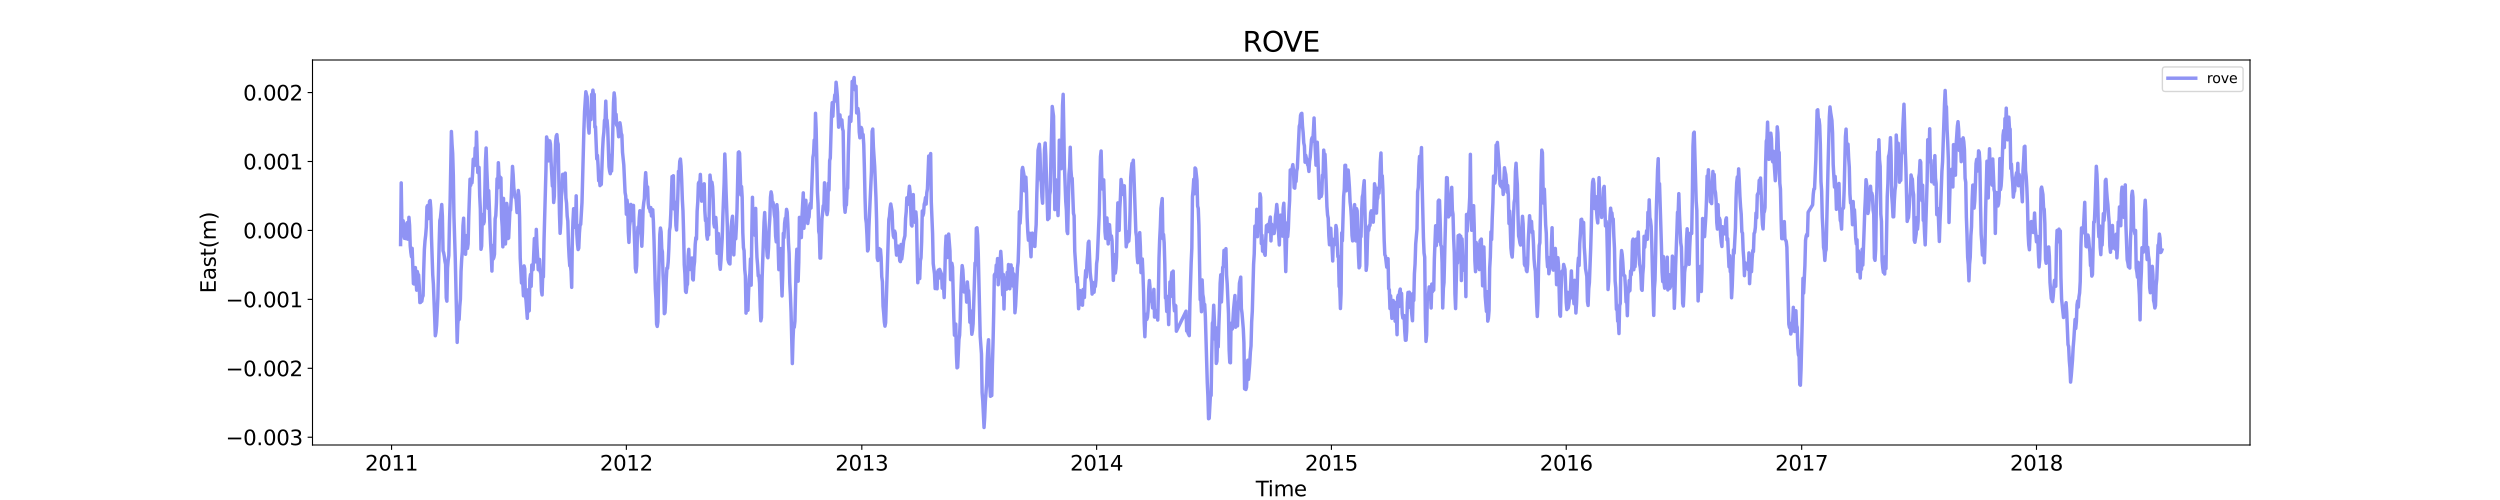 <?xml version="1.0" encoding="utf-8" standalone="no"?>
<!DOCTYPE svg PUBLIC "-//W3C//DTD SVG 1.1//EN"
  "http://www.w3.org/Graphics/SVG/1.1/DTD/svg11.dtd">
<svg xmlns:xlink="http://www.w3.org/1999/xlink" width="1800pt" height="360pt" viewBox="0 0 1800 360" xmlns="http://www.w3.org/2000/svg" version="1.1">
 <defs>
  <style type="text/css">*{stroke-linejoin: round; stroke-linecap: butt}</style>
 </defs>
 <g id="figure_1">
  <g id="patch_1">
   <path d="M 0 360 
L 1800 360 
L 1800 0 
L 0 0 
z
" style="fill: #ffffff"/>
  </g>
  <g id="axes_1">
   <g id="patch_2">
    <path d="M 225 320.4 
L 1620 320.4 
L 1620 43.2 
L 225 43.2 
z
" style="fill: #ffffff"/>
   </g>
   <g id="matplotlib.axis_1">
    <g id="xtick_1">
     <g id="line2d_1">
      <defs>
       <path id="m4f73be68a2" d="M 0 0 
L 0 3.5 
" style="stroke: #000000; stroke-width: 0.8"/>
      </defs>
      <g>
       <use xlink:href="#m4f73be68a2" x="281.925" y="320.4" style="stroke: #000000; stroke-width: 0.8"/>
      </g>
     </g>
     <g id="text_1">
      <!-- 2011 -->
      <g transform="translate(262.837 338.798) scale(0.15 -0.15)">
       <defs>
        <path id="DejaVuSans-32" d="M 1228 531 
L 3431 531 
L 3431 0 
L 469 0 
L 469 531 
Q 828 903 1448 1529 
Q 2069 2156 2228 2338 
Q 2531 2678 2651 2914 
Q 2772 3150 2772 3378 
Q 2772 3750 2511 3984 
Q 2250 4219 1831 4219 
Q 1534 4219 1204 4116 
Q 875 4013 500 3803 
L 500 4441 
Q 881 4594 1212 4672 
Q 1544 4750 1819 4750 
Q 2544 4750 2975 4387 
Q 3406 4025 3406 3419 
Q 3406 3131 3298 2873 
Q 3191 2616 2906 2266 
Q 2828 2175 2409 1742 
Q 1991 1309 1228 531 
z
" transform="scale(0.016)"/>
        <path id="DejaVuSans-30" d="M 2034 4250 
Q 1547 4250 1301 3770 
Q 1056 3291 1056 2328 
Q 1056 1369 1301 889 
Q 1547 409 2034 409 
Q 2525 409 2770 889 
Q 3016 1369 3016 2328 
Q 3016 3291 2770 3770 
Q 2525 4250 2034 4250 
z
M 2034 4750 
Q 2819 4750 3233 4129 
Q 3647 3509 3647 2328 
Q 3647 1150 3233 529 
Q 2819 -91 2034 -91 
Q 1250 -91 836 529 
Q 422 1150 422 2328 
Q 422 3509 836 4129 
Q 1250 4750 2034 4750 
z
" transform="scale(0.016)"/>
        <path id="DejaVuSans-31" d="M 794 531 
L 1825 531 
L 1825 4091 
L 703 3866 
L 703 4441 
L 1819 4666 
L 2450 4666 
L 2450 531 
L 3481 531 
L 3481 0 
L 794 0 
L 794 531 
z
" transform="scale(0.016)"/>
       </defs>
       <use xlink:href="#DejaVuSans-32"/>
       <use xlink:href="#DejaVuSans-30" x="63.623"/>
       <use xlink:href="#DejaVuSans-31" x="127.246"/>
       <use xlink:href="#DejaVuSans-31" x="190.869"/>
      </g>
     </g>
    </g>
    <g id="xtick_2">
     <g id="line2d_2">
      <g>
       <use xlink:href="#m4f73be68a2" x="450.985" y="320.4" style="stroke: #000000; stroke-width: 0.8"/>
      </g>
     </g>
     <g id="text_2">
      <!-- 2012 -->
      <g transform="translate(431.897 338.798) scale(0.15 -0.15)">
       <use xlink:href="#DejaVuSans-32"/>
       <use xlink:href="#DejaVuSans-30" x="63.623"/>
       <use xlink:href="#DejaVuSans-31" x="127.246"/>
       <use xlink:href="#DejaVuSans-32" x="190.869"/>
      </g>
     </g>
    </g>
    <g id="xtick_3">
     <g id="line2d_3">
      <g>
       <use xlink:href="#m4f73be68a2" x="620.508" y="320.4" style="stroke: #000000; stroke-width: 0.8"/>
      </g>
     </g>
     <g id="text_3">
      <!-- 2013 -->
      <g transform="translate(601.42 338.798) scale(0.15 -0.15)">
       <defs>
        <path id="DejaVuSans-33" d="M 2597 2516 
Q 3050 2419 3304 2112 
Q 3559 1806 3559 1356 
Q 3559 666 3084 287 
Q 2609 -91 1734 -91 
Q 1441 -91 1130 -33 
Q 819 25 488 141 
L 488 750 
Q 750 597 1062 519 
Q 1375 441 1716 441 
Q 2309 441 2620 675 
Q 2931 909 2931 1356 
Q 2931 1769 2642 2001 
Q 2353 2234 1838 2234 
L 1294 2234 
L 1294 2753 
L 1863 2753 
Q 2328 2753 2575 2939 
Q 2822 3125 2822 3475 
Q 2822 3834 2567 4026 
Q 2313 4219 1838 4219 
Q 1578 4219 1281 4162 
Q 984 4106 628 3988 
L 628 4550 
Q 988 4650 1302 4700 
Q 1616 4750 1894 4750 
Q 2613 4750 3031 4423 
Q 3450 4097 3450 3541 
Q 3450 3153 3228 2886 
Q 3006 2619 2597 2516 
z
" transform="scale(0.016)"/>
       </defs>
       <use xlink:href="#DejaVuSans-32"/>
       <use xlink:href="#DejaVuSans-30" x="63.623"/>
       <use xlink:href="#DejaVuSans-31" x="127.246"/>
       <use xlink:href="#DejaVuSans-33" x="190.869"/>
      </g>
     </g>
    </g>
    <g id="xtick_4">
     <g id="line2d_4">
      <g>
       <use xlink:href="#m4f73be68a2" x="789.568" y="320.4" style="stroke: #000000; stroke-width: 0.8"/>
      </g>
     </g>
     <g id="text_4">
      <!-- 2014 -->
      <g transform="translate(770.48 338.798) scale(0.15 -0.15)">
       <defs>
        <path id="DejaVuSans-34" d="M 2419 4116 
L 825 1625 
L 2419 1625 
L 2419 4116 
z
M 2253 4666 
L 3047 4666 
L 3047 1625 
L 3713 1625 
L 3713 1100 
L 3047 1100 
L 3047 0 
L 2419 0 
L 2419 1100 
L 313 1100 
L 313 1709 
L 2253 4666 
z
" transform="scale(0.016)"/>
       </defs>
       <use xlink:href="#DejaVuSans-32"/>
       <use xlink:href="#DejaVuSans-30" x="63.623"/>
       <use xlink:href="#DejaVuSans-31" x="127.246"/>
       <use xlink:href="#DejaVuSans-34" x="190.869"/>
      </g>
     </g>
    </g>
    <g id="xtick_5">
     <g id="line2d_5">
      <g>
       <use xlink:href="#m4f73be68a2" x="958.628" y="320.4" style="stroke: #000000; stroke-width: 0.8"/>
      </g>
     </g>
     <g id="text_5">
      <!-- 2015 -->
      <g transform="translate(939.54 338.798) scale(0.15 -0.15)">
       <defs>
        <path id="DejaVuSans-35" d="M 691 4666 
L 3169 4666 
L 3169 4134 
L 1269 4134 
L 1269 2991 
Q 1406 3038 1543 3061 
Q 1681 3084 1819 3084 
Q 2600 3084 3056 2656 
Q 3513 2228 3513 1497 
Q 3513 744 3044 326 
Q 2575 -91 1722 -91 
Q 1428 -91 1123 -41 
Q 819 9 494 109 
L 494 744 
Q 775 591 1075 516 
Q 1375 441 1709 441 
Q 2250 441 2565 725 
Q 2881 1009 2881 1497 
Q 2881 1984 2565 2268 
Q 2250 2553 1709 2553 
Q 1456 2553 1204 2497 
Q 953 2441 691 2322 
L 691 4666 
z
" transform="scale(0.016)"/>
       </defs>
       <use xlink:href="#DejaVuSans-32"/>
       <use xlink:href="#DejaVuSans-30" x="63.623"/>
       <use xlink:href="#DejaVuSans-31" x="127.246"/>
       <use xlink:href="#DejaVuSans-35" x="190.869"/>
      </g>
     </g>
    </g>
    <g id="xtick_6">
     <g id="line2d_6">
      <g>
       <use xlink:href="#m4f73be68a2" x="1127.688" y="320.4" style="stroke: #000000; stroke-width: 0.8"/>
      </g>
     </g>
     <g id="text_6">
      <!-- 2016 -->
      <g transform="translate(1108.6 338.798) scale(0.15 -0.15)">
       <defs>
        <path id="DejaVuSans-36" d="M 2113 2584 
Q 1688 2584 1439 2293 
Q 1191 2003 1191 1497 
Q 1191 994 1439 701 
Q 1688 409 2113 409 
Q 2538 409 2786 701 
Q 3034 994 3034 1497 
Q 3034 2003 2786 2293 
Q 2538 2584 2113 2584 
z
M 3366 4563 
L 3366 3988 
Q 3128 4100 2886 4159 
Q 2644 4219 2406 4219 
Q 1781 4219 1451 3797 
Q 1122 3375 1075 2522 
Q 1259 2794 1537 2939 
Q 1816 3084 2150 3084 
Q 2853 3084 3261 2657 
Q 3669 2231 3669 1497 
Q 3669 778 3244 343 
Q 2819 -91 2113 -91 
Q 1303 -91 875 529 
Q 447 1150 447 2328 
Q 447 3434 972 4092 
Q 1497 4750 2381 4750 
Q 2619 4750 2861 4703 
Q 3103 4656 3366 4563 
z
" transform="scale(0.016)"/>
       </defs>
       <use xlink:href="#DejaVuSans-32"/>
       <use xlink:href="#DejaVuSans-30" x="63.623"/>
       <use xlink:href="#DejaVuSans-31" x="127.246"/>
       <use xlink:href="#DejaVuSans-36" x="190.869"/>
      </g>
     </g>
    </g>
    <g id="xtick_7">
     <g id="line2d_7">
      <g>
       <use xlink:href="#m4f73be68a2" x="1297.211" y="320.4" style="stroke: #000000; stroke-width: 0.8"/>
      </g>
     </g>
     <g id="text_7">
      <!-- 2017 -->
      <g transform="translate(1278.124 338.798) scale(0.15 -0.15)">
       <defs>
        <path id="DejaVuSans-37" d="M 525 4666 
L 3525 4666 
L 3525 4397 
L 1831 0 
L 1172 0 
L 2766 4134 
L 525 4134 
L 525 4666 
z
" transform="scale(0.016)"/>
       </defs>
       <use xlink:href="#DejaVuSans-32"/>
       <use xlink:href="#DejaVuSans-30" x="63.623"/>
       <use xlink:href="#DejaVuSans-31" x="127.246"/>
       <use xlink:href="#DejaVuSans-37" x="190.869"/>
      </g>
     </g>
    </g>
    <g id="xtick_8">
     <g id="line2d_8">
      <g>
       <use xlink:href="#m4f73be68a2" x="1466.271" y="320.4" style="stroke: #000000; stroke-width: 0.8"/>
      </g>
     </g>
     <g id="text_8">
      <!-- 2018 -->
      <g transform="translate(1447.184 338.798) scale(0.15 -0.15)">
       <defs>
        <path id="DejaVuSans-38" d="M 2034 2216 
Q 1584 2216 1326 1975 
Q 1069 1734 1069 1313 
Q 1069 891 1326 650 
Q 1584 409 2034 409 
Q 2484 409 2743 651 
Q 3003 894 3003 1313 
Q 3003 1734 2745 1975 
Q 2488 2216 2034 2216 
z
M 1403 2484 
Q 997 2584 770 2862 
Q 544 3141 544 3541 
Q 544 4100 942 4425 
Q 1341 4750 2034 4750 
Q 2731 4750 3128 4425 
Q 3525 4100 3525 3541 
Q 3525 3141 3298 2862 
Q 3072 2584 2669 2484 
Q 3125 2378 3379 2068 
Q 3634 1759 3634 1313 
Q 3634 634 3220 271 
Q 2806 -91 2034 -91 
Q 1263 -91 848 271 
Q 434 634 434 1313 
Q 434 1759 690 2068 
Q 947 2378 1403 2484 
z
M 1172 3481 
Q 1172 3119 1398 2916 
Q 1625 2713 2034 2713 
Q 2441 2713 2670 2916 
Q 2900 3119 2900 3481 
Q 2900 3844 2670 4047 
Q 2441 4250 2034 4250 
Q 1625 4250 1398 4047 
Q 1172 3844 1172 3481 
z
" transform="scale(0.016)"/>
       </defs>
       <use xlink:href="#DejaVuSans-32"/>
       <use xlink:href="#DejaVuSans-30" x="63.623"/>
       <use xlink:href="#DejaVuSans-31" x="127.246"/>
       <use xlink:href="#DejaVuSans-38" x="190.869"/>
      </g>
     </g>
    </g>
    <g id="text_9">
     <!-- Time -->
     <g transform="translate(904.15 357.315) scale(0.15 -0.15)">
      <defs>
       <path id="DejaVuSans-54" d="M -19 4666 
L 3928 4666 
L 3928 4134 
L 2272 4134 
L 2272 0 
L 1638 0 
L 1638 4134 
L -19 4134 
L -19 4666 
z
" transform="scale(0.016)"/>
       <path id="DejaVuSans-69" d="M 603 3500 
L 1178 3500 
L 1178 0 
L 603 0 
L 603 3500 
z
M 603 4863 
L 1178 4863 
L 1178 4134 
L 603 4134 
L 603 4863 
z
" transform="scale(0.016)"/>
       <path id="DejaVuSans-6d" d="M 3328 2828 
Q 3544 3216 3844 3400 
Q 4144 3584 4550 3584 
Q 5097 3584 5394 3201 
Q 5691 2819 5691 2113 
L 5691 0 
L 5113 0 
L 5113 2094 
Q 5113 2597 4934 2840 
Q 4756 3084 4391 3084 
Q 3944 3084 3684 2787 
Q 3425 2491 3425 1978 
L 3425 0 
L 2847 0 
L 2847 2094 
Q 2847 2600 2669 2842 
Q 2491 3084 2119 3084 
Q 1678 3084 1418 2786 
Q 1159 2488 1159 1978 
L 1159 0 
L 581 0 
L 581 3500 
L 1159 3500 
L 1159 2956 
Q 1356 3278 1631 3431 
Q 1906 3584 2284 3584 
Q 2666 3584 2933 3390 
Q 3200 3197 3328 2828 
z
" transform="scale(0.016)"/>
       <path id="DejaVuSans-65" d="M 3597 1894 
L 3597 1613 
L 953 1613 
Q 991 1019 1311 708 
Q 1631 397 2203 397 
Q 2534 397 2845 478 
Q 3156 559 3463 722 
L 3463 178 
Q 3153 47 2828 -22 
Q 2503 -91 2169 -91 
Q 1331 -91 842 396 
Q 353 884 353 1716 
Q 353 2575 817 3079 
Q 1281 3584 2069 3584 
Q 2775 3584 3186 3129 
Q 3597 2675 3597 1894 
z
M 3022 2063 
Q 3016 2534 2758 2815 
Q 2500 3097 2075 3097 
Q 1594 3097 1305 2825 
Q 1016 2553 972 2059 
L 3022 2063 
z
" transform="scale(0.016)"/>
      </defs>
      <use xlink:href="#DejaVuSans-54"/>
      <use xlink:href="#DejaVuSans-69" x="57.959"/>
      <use xlink:href="#DejaVuSans-6d" x="85.742"/>
      <use xlink:href="#DejaVuSans-65" x="183.154"/>
     </g>
    </g>
   </g>
   <g id="matplotlib.axis_2">
    <g id="ytick_1">
     <g id="line2d_9">
      <defs>
       <path id="m24145d5321" d="M 0 0 
L -3.5 0 
" style="stroke: #000000; stroke-width: 0.8"/>
      </defs>
      <g>
       <use xlink:href="#m24145d5321" x="225" y="314.822" style="stroke: #000000; stroke-width: 0.8"/>
      </g>
     </g>
     <g id="text_10">
      <!-- −0.003 -->
      <g transform="translate(162.488 320.521) scale(0.15 -0.15)">
       <defs>
        <path id="DejaVuSans-2212" d="M 678 2272 
L 4684 2272 
L 4684 1741 
L 678 1741 
L 678 2272 
z
" transform="scale(0.016)"/>
        <path id="DejaVuSans-2e" d="M 684 794 
L 1344 794 
L 1344 0 
L 684 0 
L 684 794 
z
" transform="scale(0.016)"/>
       </defs>
       <use xlink:href="#DejaVuSans-2212"/>
       <use xlink:href="#DejaVuSans-30" x="83.789"/>
       <use xlink:href="#DejaVuSans-2e" x="147.412"/>
       <use xlink:href="#DejaVuSans-30" x="179.199"/>
       <use xlink:href="#DejaVuSans-30" x="242.822"/>
       <use xlink:href="#DejaVuSans-33" x="306.445"/>
      </g>
     </g>
    </g>
    <g id="ytick_2">
     <g id="line2d_10">
      <g>
       <use xlink:href="#m24145d5321" x="225" y="265.187" style="stroke: #000000; stroke-width: 0.8"/>
      </g>
     </g>
     <g id="text_11">
      <!-- −0.002 -->
      <g transform="translate(162.488 270.886) scale(0.15 -0.15)">
       <use xlink:href="#DejaVuSans-2212"/>
       <use xlink:href="#DejaVuSans-30" x="83.789"/>
       <use xlink:href="#DejaVuSans-2e" x="147.412"/>
       <use xlink:href="#DejaVuSans-30" x="179.199"/>
       <use xlink:href="#DejaVuSans-30" x="242.822"/>
       <use xlink:href="#DejaVuSans-32" x="306.445"/>
      </g>
     </g>
    </g>
    <g id="ytick_3">
     <g id="line2d_11">
      <g>
       <use xlink:href="#m24145d5321" x="225" y="215.553" style="stroke: #000000; stroke-width: 0.8"/>
      </g>
     </g>
     <g id="text_12">
      <!-- −0.001 -->
      <g transform="translate(162.488 221.252) scale(0.15 -0.15)">
       <use xlink:href="#DejaVuSans-2212"/>
       <use xlink:href="#DejaVuSans-30" x="83.789"/>
       <use xlink:href="#DejaVuSans-2e" x="147.412"/>
       <use xlink:href="#DejaVuSans-30" x="179.199"/>
       <use xlink:href="#DejaVuSans-30" x="242.822"/>
       <use xlink:href="#DejaVuSans-31" x="306.445"/>
      </g>
     </g>
    </g>
    <g id="ytick_4">
     <g id="line2d_12">
      <g>
       <use xlink:href="#m24145d5321" x="225" y="165.918" style="stroke: #000000; stroke-width: 0.8"/>
      </g>
     </g>
     <g id="text_13">
      <!-- 0.000 -->
      <g transform="translate(175.058 171.617) scale(0.15 -0.15)">
       <use xlink:href="#DejaVuSans-30"/>
       <use xlink:href="#DejaVuSans-2e" x="63.623"/>
       <use xlink:href="#DejaVuSans-30" x="95.41"/>
       <use xlink:href="#DejaVuSans-30" x="159.033"/>
       <use xlink:href="#DejaVuSans-30" x="222.656"/>
      </g>
     </g>
    </g>
    <g id="ytick_5">
     <g id="line2d_13">
      <g>
       <use xlink:href="#m24145d5321" x="225" y="116.283" style="stroke: #000000; stroke-width: 0.8"/>
      </g>
     </g>
     <g id="text_14">
      <!-- 0.001 -->
      <g transform="translate(175.058 121.982) scale(0.15 -0.15)">
       <use xlink:href="#DejaVuSans-30"/>
       <use xlink:href="#DejaVuSans-2e" x="63.623"/>
       <use xlink:href="#DejaVuSans-30" x="95.41"/>
       <use xlink:href="#DejaVuSans-30" x="159.033"/>
       <use xlink:href="#DejaVuSans-31" x="222.656"/>
      </g>
     </g>
    </g>
    <g id="ytick_6">
     <g id="line2d_14">
      <g>
       <use xlink:href="#m24145d5321" x="225" y="66.649" style="stroke: #000000; stroke-width: 0.8"/>
      </g>
     </g>
     <g id="text_15">
      <!-- 0.002 -->
      <g transform="translate(175.058 72.347) scale(0.15 -0.15)">
       <use xlink:href="#DejaVuSans-30"/>
       <use xlink:href="#DejaVuSans-2e" x="63.623"/>
       <use xlink:href="#DejaVuSans-30" x="95.41"/>
       <use xlink:href="#DejaVuSans-30" x="159.033"/>
       <use xlink:href="#DejaVuSans-32" x="222.656"/>
      </g>
     </g>
    </g>
    <g id="text_16">
     <!-- East(m) -->
     <g transform="translate(155.369 211.14) rotate(-90) scale(0.15 -0.15)">
      <defs>
       <path id="DejaVuSans-45" d="M 628 4666 
L 3578 4666 
L 3578 4134 
L 1259 4134 
L 1259 2753 
L 3481 2753 
L 3481 2222 
L 1259 2222 
L 1259 531 
L 3634 531 
L 3634 0 
L 628 0 
L 628 4666 
z
" transform="scale(0.016)"/>
       <path id="DejaVuSans-61" d="M 2194 1759 
Q 1497 1759 1228 1600 
Q 959 1441 959 1056 
Q 959 750 1161 570 
Q 1363 391 1709 391 
Q 2188 391 2477 730 
Q 2766 1069 2766 1631 
L 2766 1759 
L 2194 1759 
z
M 3341 1997 
L 3341 0 
L 2766 0 
L 2766 531 
Q 2569 213 2275 61 
Q 1981 -91 1556 -91 
Q 1019 -91 701 211 
Q 384 513 384 1019 
Q 384 1609 779 1909 
Q 1175 2209 1959 2209 
L 2766 2209 
L 2766 2266 
Q 2766 2663 2505 2880 
Q 2244 3097 1772 3097 
Q 1472 3097 1187 3025 
Q 903 2953 641 2809 
L 641 3341 
Q 956 3463 1253 3523 
Q 1550 3584 1831 3584 
Q 2591 3584 2966 3190 
Q 3341 2797 3341 1997 
z
" transform="scale(0.016)"/>
       <path id="DejaVuSans-73" d="M 2834 3397 
L 2834 2853 
Q 2591 2978 2328 3040 
Q 2066 3103 1784 3103 
Q 1356 3103 1142 2972 
Q 928 2841 928 2578 
Q 928 2378 1081 2264 
Q 1234 2150 1697 2047 
L 1894 2003 
Q 2506 1872 2764 1633 
Q 3022 1394 3022 966 
Q 3022 478 2636 193 
Q 2250 -91 1575 -91 
Q 1294 -91 989 -36 
Q 684 19 347 128 
L 347 722 
Q 666 556 975 473 
Q 1284 391 1588 391 
Q 1994 391 2212 530 
Q 2431 669 2431 922 
Q 2431 1156 2273 1281 
Q 2116 1406 1581 1522 
L 1381 1569 
Q 847 1681 609 1914 
Q 372 2147 372 2553 
Q 372 3047 722 3315 
Q 1072 3584 1716 3584 
Q 2034 3584 2315 3537 
Q 2597 3491 2834 3397 
z
" transform="scale(0.016)"/>
       <path id="DejaVuSans-74" d="M 1172 4494 
L 1172 3500 
L 2356 3500 
L 2356 3053 
L 1172 3053 
L 1172 1153 
Q 1172 725 1289 603 
Q 1406 481 1766 481 
L 2356 481 
L 2356 0 
L 1766 0 
Q 1100 0 847 248 
Q 594 497 594 1153 
L 594 3053 
L 172 3053 
L 172 3500 
L 594 3500 
L 594 4494 
L 1172 4494 
z
" transform="scale(0.016)"/>
       <path id="DejaVuSans-28" d="M 1984 4856 
Q 1566 4138 1362 3434 
Q 1159 2731 1159 2009 
Q 1159 1288 1364 580 
Q 1569 -128 1984 -844 
L 1484 -844 
Q 1016 -109 783 600 
Q 550 1309 550 2009 
Q 550 2706 781 3412 
Q 1013 4119 1484 4856 
L 1984 4856 
z
" transform="scale(0.016)"/>
       <path id="DejaVuSans-29" d="M 513 4856 
L 1013 4856 
Q 1481 4119 1714 3412 
Q 1947 2706 1947 2009 
Q 1947 1309 1714 600 
Q 1481 -109 1013 -844 
L 513 -844 
Q 928 -128 1133 580 
Q 1338 1288 1338 2009 
Q 1338 2731 1133 3434 
Q 928 4138 513 4856 
z
" transform="scale(0.016)"/>
      </defs>
      <use xlink:href="#DejaVuSans-45"/>
      <use xlink:href="#DejaVuSans-61" x="63.184"/>
      <use xlink:href="#DejaVuSans-73" x="124.463"/>
      <use xlink:href="#DejaVuSans-74" x="176.562"/>
      <use xlink:href="#DejaVuSans-28" x="215.771"/>
      <use xlink:href="#DejaVuSans-6d" x="254.785"/>
      <use xlink:href="#DejaVuSans-29" x="352.197"/>
     </g>
    </g>
   </g>
   <g id="line2d_15">
    <path d="M 288.409 176.078 
L 288.872 131.68 
L 289.335 160.94 
L 289.799 169.824 
L 290.262 158.905 
L 290.725 164.464 
L 291.188 171.59 
L 291.651 163.436 
L 292.115 171.775 
L 292.578 163.012 
L 293.041 160.388 
L 293.504 172.202 
L 293.967 169.479 
L 294.43 156.461 
L 294.894 162.311 
L 295.357 176.975 
L 295.82 181.719 
L 296.283 184.846 
L 296.746 178.805 
L 297.673 204.191 
L 298.136 204.489 
L 298.599 194.64 
L 299.062 192.655 
L 299.989 208.943 
L 300.452 195.506 
L 300.915 197.648 
L 301.378 197.911 
L 301.841 205.562 
L 302.304 217.85 
L 302.768 217.758 
L 303.231 213.575 
L 303.694 216.915 
L 304.157 213.909 
L 304.62 212.952 
L 305.084 193.957 
L 305.547 179.669 
L 306.01 173.288 
L 306.473 169.459 
L 306.936 163.581 
L 307.399 148.932 
L 307.863 147.997 
L 308.326 157.385 
L 308.789 155.584 
L 309.252 144.998 
L 309.715 144.389 
L 310.178 150.203 
L 310.642 169.98 
L 311.568 197.903 
L 312.031 204.512 
L 312.958 228.231 
L 313.421 241.725 
L 313.884 239.336 
L 314.347 234.16 
L 315.273 214.25 
L 316.2 175.039 
L 316.663 158.823 
L 317.126 156.88 
L 318.052 147.252 
L 318.516 155.64 
L 318.979 180.6 
L 319.442 181.983 
L 319.905 184.543 
L 320.368 188.166 
L 320.832 190.287 
L 321.295 214.403 
L 321.758 216.821 
L 322.221 192.918 
L 322.684 187.452 
L 323.147 183.956 
L 323.611 160.777 
L 324.074 145.433 
L 325 94.679 
L 325.463 103.741 
L 325.927 110.485 
L 326.39 126.205 
L 326.853 156.128 
L 327.779 185.796 
L 329.169 246.528 
L 329.632 233.255 
L 330.095 227.93 
L 330.558 230.044 
L 331.021 220.663 
L 331.485 215.388 
L 331.948 195.343 
L 332.411 186.671 
L 332.874 181.297 
L 333.337 162.656 
L 333.801 157.09 
L 334.264 173.15 
L 335.19 183.085 
L 335.653 173.265 
L 336.116 169.571 
L 336.58 178.839 
L 337.043 175.57 
L 337.506 155.823 
L 338.432 129.014 
L 338.896 133.474 
L 339.359 129.27 
L 339.822 131.631 
L 340.285 124.739 
L 340.748 114.593 
L 341.211 118.436 
L 341.675 119.11 
L 342.138 106.581 
L 342.601 116.962 
L 343.064 95.052 
L 343.99 124.21 
L 344.917 120.523 
L 345.38 140.952 
L 345.843 150.496 
L 346.306 179.49 
L 346.77 177.179 
L 347.233 156.638 
L 347.696 154.404 
L 348.159 161.212 
L 348.622 159.709 
L 349.549 116.201 
L 350.012 106.558 
L 350.475 121.3 
L 350.938 132.482 
L 351.401 150.032 
L 351.865 137.283 
L 352.328 149.132 
L 352.791 163.881 
L 353.254 175.056 
L 353.717 183.189 
L 354.18 195.18 
L 354.644 176.759 
L 355.107 186.495 
L 355.57 185.446 
L 356.033 183.007 
L 356.496 157.622 
L 356.959 155.304 
L 357.423 146.072 
L 357.886 128.693 
L 358.349 135.309 
L 358.812 117.157 
L 359.275 126.461 
L 359.739 127.227 
L 360.665 128.099 
L 361.128 156.37 
L 361.591 163.1 
L 362.054 177.728 
L 362.518 142.842 
L 362.981 166.859 
L 363.444 173.737 
L 363.907 175.666 
L 364.37 167.179 
L 364.833 146.467 
L 365.297 149.921 
L 365.76 171.767 
L 366.223 171.385 
L 367.149 151.482 
L 367.613 151.291 
L 368.076 142.874 
L 369.002 119.823 
L 369.465 125.645 
L 369.928 134.877 
L 370.392 139.026 
L 370.855 142.139 
L 371.318 140.671 
L 371.781 145.897 
L 372.244 153.017 
L 372.708 149.025 
L 373.171 137.134 
L 373.634 141.609 
L 374.097 156.28 
L 374.56 185.742 
L 375.487 203.753 
L 375.95 199.732 
L 376.413 204.023 
L 376.876 212.978 
L 377.339 191.451 
L 377.802 193.65 
L 378.266 212.696 
L 378.729 216.128 
L 379.655 229.204 
L 380.118 208.698 
L 380.582 224.071 
L 381.045 223.724 
L 381.508 200.942 
L 381.971 197.595 
L 382.434 206.168 
L 382.897 190.796 
L 383.824 194.143 
L 384.75 171.744 
L 385.677 188.536 
L 386.14 165.151 
L 386.603 176.808 
L 387.066 184.552 
L 387.529 194.209 
L 387.992 187.325 
L 388.456 186.772 
L 388.919 195.465 
L 389.382 197.004 
L 389.845 209.647 
L 390.308 212.335 
L 390.771 197.416 
L 391.235 199.388 
L 391.698 173.132 
L 393.087 122.548 
L 393.551 98.603 
L 394.014 100.971 
L 394.477 100.787 
L 394.94 115.841 
L 395.403 101.894 
L 395.866 101.455 
L 396.33 103.781 
L 396.793 116.594 
L 397.719 133.967 
L 398.182 129.429 
L 398.645 145.802 
L 399.109 141.384 
L 399.572 118.099 
L 400.035 102.138 
L 400.498 97.962 
L 400.961 96.92 
L 401.425 102.203 
L 401.888 103.862 
L 402.814 153.696 
L 403.277 167.998 
L 403.74 160.873 
L 404.204 141.409 
L 404.667 137.651 
L 405.13 125.526 
L 405.593 129.682 
L 406.056 125.442 
L 406.52 125.889 
L 406.983 124.634 
L 407.446 142.411 
L 407.909 146.283 
L 408.372 155.515 
L 408.835 159.21 
L 409.299 175.689 
L 409.762 184.85 
L 410.225 191.36 
L 410.688 190.956 
L 411.151 195.133 
L 411.614 206.896 
L 412.078 172.372 
L 412.541 159.042 
L 413.004 150.257 
L 413.467 159.418 
L 413.93 161.971 
L 414.394 163.872 
L 414.857 140.991 
L 415.32 168.333 
L 415.783 175.686 
L 416.246 179.692 
L 416.709 178.643 
L 417.173 167.965 
L 417.636 161.952 
L 418.099 161.612 
L 419.025 145.992 
L 420.415 93.239 
L 420.878 80.376 
L 421.804 66.061 
L 422.268 68.266 
L 422.731 69.685 
L 423.657 91.191 
L 424.12 95.836 
L 424.583 83.251 
L 425.51 86.094 
L 425.973 67.985 
L 426.436 69.304 
L 426.899 64.908 
L 427.363 69.121 
L 427.826 67.944 
L 428.289 91.535 
L 428.752 91.266 
L 429.678 114.41 
L 430.142 111.851 
L 430.605 119.069 
L 431.068 130.153 
L 431.531 128.16 
L 431.994 133.635 
L 432.457 132.968 
L 432.921 132.763 
L 433.847 107.961 
L 434.31 99.48 
L 434.773 95.127 
L 435.237 86.59 
L 435.7 85.725 
L 436.163 72.814 
L 436.626 85.712 
L 437.089 86.598 
L 437.552 92.661 
L 438.479 120.053 
L 438.942 123.308 
L 439.405 125.06 
L 439.868 111.871 
L 440.332 123.174 
L 440.795 111.071 
L 441.721 74.03 
L 442.184 66.89 
L 442.647 70.875 
L 443.111 88.559 
L 443.574 82.306 
L 444.037 90.205 
L 444.5 90.014 
L 444.963 92.695 
L 445.426 98.467 
L 446.353 88.399 
L 446.816 91.377 
L 447.279 96.043 
L 447.742 97.192 
L 448.206 109.601 
L 449.132 118.727 
L 450.058 138.596 
L 450.521 141.12 
L 450.985 154.26 
L 451.448 144.021 
L 451.911 147.645 
L 452.374 167.109 
L 452.837 174.533 
L 453.301 162.749 
L 453.764 159.246 
L 454.227 147.192 
L 454.69 158.751 
L 455.153 155.709 
L 455.616 150.278 
L 456.08 147.889 
L 456.543 164.566 
L 457.006 177.23 
L 457.469 193.085 
L 457.932 195.816 
L 458.395 191.25 
L 458.859 171.779 
L 459.322 163.547 
L 459.785 167.539 
L 460.248 157.166 
L 460.711 151.735 
L 462.101 177.29 
L 462.564 167.328 
L 463.027 150.41 
L 463.49 145.965 
L 463.954 142.959 
L 464.417 131.302 
L 464.88 124.311 
L 465.806 138.571 
L 466.27 134.586 
L 466.733 146.648 
L 467.196 149.86 
L 467.659 149.598 
L 468.122 152.491 
L 468.585 149.478 
L 469.049 155.513 
L 469.512 152.591 
L 469.975 151.018 
L 470.438 159.669 
L 470.901 173.063 
L 471.828 207.992 
L 472.291 215.651 
L 472.754 233.371 
L 473.217 235.023 
L 473.68 231.677 
L 474.144 207.015 
L 475.07 168.769 
L 475.533 164.189 
L 475.996 166.94 
L 476.459 179.144 
L 476.923 181.384 
L 477.386 198.211 
L 477.849 207.394 
L 478.312 225.83 
L 478.775 225.142 
L 479.238 216.74 
L 479.702 201.325 
L 480.165 193.037 
L 480.628 193.207 
L 481.091 188.655 
L 481.554 179.175 
L 482.018 166.015 
L 482.481 163.484 
L 482.944 154.416 
L 483.87 127.131 
L 484.333 129.975 
L 484.797 126.536 
L 485.26 150.439 
L 485.723 145.391 
L 486.186 147.568 
L 486.649 162.338 
L 487.113 165.6 
L 488.039 140.472 
L 488.502 123.355 
L 488.965 124.993 
L 489.428 116.18 
L 489.892 114.521 
L 490.355 119.584 
L 490.818 129.887 
L 491.281 143.643 
L 491.744 151.904 
L 492.207 168.036 
L 492.671 190.521 
L 493.134 197.236 
L 493.597 209.85 
L 494.06 210.553 
L 494.523 205.738 
L 494.987 204.604 
L 495.45 184.446 
L 495.913 179.504 
L 496.376 194.047 
L 496.839 187.644 
L 497.766 194.289 
L 498.229 185.745 
L 498.692 200.976 
L 499.155 201.579 
L 499.618 192.298 
L 500.082 188.356 
L 500.545 176.025 
L 501.008 171.112 
L 501.471 172.119 
L 501.934 152.067 
L 502.397 145.359 
L 502.861 132.001 
L 503.324 131.072 
L 503.787 133.391 
L 504.25 125.571 
L 505.176 144.844 
L 505.64 133.683 
L 506.103 137.208 
L 506.566 133.322 
L 507.029 132.323 
L 507.492 151.865 
L 507.956 158.892 
L 508.419 157.524 
L 508.882 169.472 
L 509.345 172.209 
L 509.808 162.084 
L 510.271 169.125 
L 511.198 126.071 
L 511.661 130.241 
L 512.124 136.219 
L 512.587 131.234 
L 513.051 134.475 
L 513.514 143.956 
L 513.977 161.009 
L 514.44 163.456 
L 514.903 157.372 
L 515.366 156.578 
L 515.83 163.981 
L 516.293 182.346 
L 516.756 169.264 
L 517.219 168.151 
L 517.682 174.413 
L 518.145 190.261 
L 518.609 193.906 
L 519.072 187.773 
L 519.998 171.316 
L 520.461 155.553 
L 521.388 131.566 
L 521.851 110.876 
L 522.314 122.434 
L 522.777 138.154 
L 523.704 163.518 
L 524.167 186.819 
L 524.63 188.719 
L 525.093 189.705 
L 525.556 190.046 
L 526.019 174.234 
L 526.483 163.208 
L 526.946 158.529 
L 527.409 155.686 
L 527.872 167.215 
L 528.335 183.517 
L 528.799 172.35 
L 529.262 165.756 
L 529.725 171.939 
L 530.188 163.225 
L 530.651 150.817 
L 531.578 109.762 
L 532.041 109.337 
L 532.504 110.344 
L 533.43 140.367 
L 533.894 134.312 
L 534.357 141.97 
L 534.82 167.525 
L 535.283 178.253 
L 535.746 180.487 
L 536.209 193.917 
L 536.673 198.668 
L 537.136 225.457 
L 537.599 219.53 
L 538.525 223.395 
L 538.988 210.029 
L 539.452 200.982 
L 539.915 196.855 
L 540.378 186.411 
L 540.841 205.322 
L 541.304 167.522 
L 541.768 142.053 
L 542.231 166.785 
L 542.694 155.604 
L 543.157 163.545 
L 543.62 169.445 
L 544.083 150.06 
L 544.547 173.523 
L 545.01 185.294 
L 545.473 190.747 
L 545.936 198.625 
L 546.399 198.32 
L 546.863 203.894 
L 547.326 220.862 
L 547.789 231.002 
L 548.252 228.606 
L 548.715 200.399 
L 550.105 159.998 
L 550.568 153.028 
L 551.031 163.728 
L 551.494 171.606 
L 552.421 184.398 
L 552.884 185.604 
L 553.347 178.329 
L 553.81 163.949 
L 554.273 157.079 
L 554.737 142.054 
L 555.2 138.14 
L 555.663 140.495 
L 556.126 148.103 
L 556.589 145.785 
L 557.052 149.139 
L 557.516 154.5 
L 557.979 157.358 
L 558.442 169.965 
L 558.905 174.135 
L 559.368 147.347 
L 559.831 152.885 
L 560.295 178.745 
L 560.758 194.153 
L 561.684 182.752 
L 562.147 178.973 
L 562.611 200.323 
L 563.074 213.101 
L 563.537 198.317 
L 564 167.97 
L 564.463 171.132 
L 564.926 160.745 
L 565.39 157.171 
L 565.853 157.37 
L 566.316 150.741 
L 566.779 152.776 
L 567.242 161.477 
L 567.706 174.722 
L 568.169 182.664 
L 568.632 203.32 
L 569.095 212.396 
L 569.558 224.926 
L 570.485 261.762 
L 570.948 244.717 
L 571.411 234.457 
L 571.874 235.655 
L 572.337 231.238 
L 573.264 189.815 
L 573.727 179.449 
L 574.19 189.099 
L 574.653 202.466 
L 575.116 188.987 
L 575.58 156.519 
L 576.043 165.595 
L 576.506 167.574 
L 576.969 171.063 
L 577.432 155.726 
L 578.359 138.865 
L 578.822 164.356 
L 579.285 157.705 
L 579.748 154.118 
L 580.211 144.219 
L 580.675 156.004 
L 581.138 156.338 
L 581.601 160.912 
L 582.064 157.324 
L 582.527 156.282 
L 582.99 147.937 
L 583.454 146.512 
L 583.917 149.788 
L 584.843 125.156 
L 585.306 113.159 
L 585.769 110.691 
L 586.233 100.836 
L 586.696 106.608 
L 587.159 81.571 
L 587.622 92.647 
L 588.549 138.077 
L 589.012 146.891 
L 589.475 166.597 
L 589.938 168.788 
L 590.401 185.82 
L 590.864 185.82 
L 591.791 157.465 
L 592.254 153.388 
L 592.717 148.149 
L 593.18 148.298 
L 593.644 131.6 
L 594.107 145.93 
L 594.57 143.314 
L 595.033 151.908 
L 595.496 154.511 
L 595.959 151.469 
L 596.423 131.956 
L 596.886 136.941 
L 597.349 115.606 
L 597.812 113.798 
L 598.738 81.125 
L 599.202 73.935 
L 599.665 83.713 
L 600.128 73.666 
L 600.591 73.34 
L 601.054 68.327 
L 601.518 69.725 
L 601.981 59.217 
L 602.444 63.67 
L 602.907 69.336 
L 603.833 91.58 
L 604.76 82.731 
L 605.223 89.113 
L 605.686 89.12 
L 606.149 86.334 
L 606.612 92.666 
L 607.076 94.283 
L 607.539 125.149 
L 608.002 147.712 
L 608.465 152.839 
L 608.928 147.996 
L 609.392 147.607 
L 609.855 136.276 
L 610.318 135.589 
L 610.781 111.069 
L 611.244 95.194 
L 611.707 84.218 
L 612.171 84.438 
L 612.634 87.374 
L 613.097 78.149 
L 613.56 58.636 
L 614.023 61.026 
L 614.95 55.8 
L 615.413 64.096 
L 615.876 64.898 
L 616.339 62.076 
L 616.802 81.335 
L 617.729 78.13 
L 618.192 81.676 
L 618.655 95.049 
L 619.118 99.24 
L 619.581 96.475 
L 620.045 91.774 
L 620.508 92.874 
L 620.971 98.866 
L 621.434 96.881 
L 621.897 104.12 
L 622.361 121.11 
L 622.824 142.538 
L 623.287 157.231 
L 623.75 160.578 
L 624.213 169.377 
L 624.676 180.68 
L 625.14 179.574 
L 625.603 163.819 
L 626.529 143.214 
L 627.456 123.304 
L 627.919 94.595 
L 628.382 92.921 
L 628.845 105.77 
L 629.771 119.881 
L 630.698 142.43 
L 631.161 159.086 
L 631.624 185.769 
L 632.087 187.549 
L 632.55 184.068 
L 633.014 178.949 
L 633.477 180.161 
L 633.94 179.701 
L 634.403 185.459 
L 634.866 199.229 
L 635.33 202.895 
L 635.793 220.381 
L 636.256 225.359 
L 636.719 231.847 
L 637.182 234.833 
L 637.645 232.373 
L 639.961 157.929 
L 640.424 155.831 
L 640.888 149.79 
L 641.351 146.883 
L 642.277 152.329 
L 642.74 164.561 
L 643.204 169.83 
L 643.667 171.156 
L 644.13 166.377 
L 644.593 167.902 
L 645.056 178.084 
L 645.519 183.693 
L 645.983 179.085 
L 646.446 177.128 
L 646.909 177.703 
L 647.372 181.865 
L 647.835 187.807 
L 648.299 188.368 
L 648.762 176.023 
L 649.225 186.497 
L 649.688 183.022 
L 650.614 173.528 
L 651.541 169.693 
L 652.004 157.391 
L 652.467 152.471 
L 652.93 142.409 
L 653.393 144.246 
L 653.857 147.047 
L 654.32 139.375 
L 654.783 134.093 
L 655.246 138.036 
L 656.173 161.974 
L 656.636 162.74 
L 657.099 147.326 
L 657.562 140.101 
L 658.025 158.884 
L 658.488 154.304 
L 658.952 160.126 
L 659.415 152.596 
L 659.878 158.162 
L 660.804 203.557 
L 661.268 191.106 
L 661.731 197.51 
L 662.194 200.566 
L 662.657 187.718 
L 663.12 185.662 
L 663.583 174.019 
L 664.047 151.918 
L 664.51 155.223 
L 664.973 153.472 
L 665.436 147.09 
L 665.899 145.552 
L 666.362 142.269 
L 666.826 146.942 
L 667.289 138.746 
L 667.752 136.016 
L 668.678 112.341 
L 669.142 120.715 
L 669.605 121.446 
L 670.068 110.562 
L 670.531 145.477 
L 671.457 168.189 
L 671.921 189.787 
L 672.847 197.219 
L 673.31 207.777 
L 673.773 196.865 
L 674.237 203.339 
L 674.7 207.934 
L 675.163 195.519 
L 675.626 194.512 
L 676.089 200.206 
L 676.552 193.953 
L 677.942 197.584 
L 678.405 207.526 
L 678.868 202.952 
L 679.331 205.718 
L 679.795 214.263 
L 680.258 198.536 
L 680.721 178.767 
L 681.184 169.961 
L 681.647 178.775 
L 682.111 185.377 
L 682.574 178.393 
L 683.037 168.53 
L 683.963 180.57 
L 684.426 201.368 
L 684.89 197.886 
L 685.353 189.569 
L 685.816 192.378 
L 686.742 228.25 
L 687.205 241.354 
L 687.669 233.242 
L 688.132 233.342 
L 688.595 254.444 
L 689.058 264.839 
L 689.521 264.407 
L 690.448 244.313 
L 690.911 241.307 
L 691.374 229.749 
L 691.837 211.115 
L 692.3 198.948 
L 692.764 191.234 
L 693.227 194.226 
L 694.153 210.223 
L 694.616 209.926 
L 695.08 209.21 
L 695.543 208.721 
L 696.006 217.528 
L 696.469 203.006 
L 696.932 208.701 
L 697.395 209.304 
L 697.859 217.99 
L 698.322 232.009 
L 698.785 223.784 
L 699.711 240.681 
L 700.174 238.1 
L 700.638 232.981 
L 701.564 202.996 
L 702.027 189.332 
L 702.49 190.85 
L 702.954 164.388 
L 703.417 163.991 
L 703.88 169.508 
L 704.343 182.399 
L 705.733 242.018 
L 706.659 254.902 
L 707.122 282.642 
L 707.585 288.612 
L 708.512 307.8 
L 708.975 300.504 
L 709.438 289.372 
L 710.364 275.929 
L 710.828 258.827 
L 711.291 249.808 
L 711.754 244.625 
L 712.68 277.037 
L 713.143 285.354 
L 713.607 284.107 
L 714.07 284.788 
L 714.533 262.715 
L 714.996 246.371 
L 715.459 225.723 
L 715.923 198.049 
L 716.386 197.184 
L 716.849 199.092 
L 717.312 190.881 
L 717.775 193.675 
L 718.238 186.18 
L 718.702 204.999 
L 719.165 197.129 
L 719.628 194.775 
L 720.554 180.991 
L 721.017 187.742 
L 721.944 212.354 
L 722.407 197.606 
L 722.87 222.459 
L 723.333 203.677 
L 723.797 205.492 
L 724.26 200.04 
L 724.723 208.208 
L 725.186 196.098 
L 725.649 204.111 
L 726.112 190.461 
L 726.576 206.593 
L 727.039 207.891 
L 727.502 201.453 
L 727.965 190.739 
L 728.428 197.426 
L 728.892 193.186 
L 729.355 205.978 
L 729.818 197.172 
L 730.281 203.511 
L 730.744 225.194 
L 731.207 220.373 
L 732.597 192.671 
L 733.06 188.7 
L 733.523 174.916 
L 733.986 152.432 
L 734.45 160.743 
L 734.913 152.638 
L 735.839 122.617 
L 736.302 120.547 
L 737.229 125.809 
L 737.692 137.416 
L 738.155 129.567 
L 738.618 127.582 
L 739.081 138.431 
L 739.545 156.683 
L 740.008 167.043 
L 740.471 172.978 
L 740.934 171.121 
L 741.397 167.937 
L 742.324 184.87 
L 742.787 169.413 
L 743.25 167.839 
L 743.713 169.669 
L 744.176 170.619 
L 744.64 177.257 
L 745.103 177.448 
L 745.566 168.33 
L 746.029 161.7 
L 746.492 140.5 
L 747.419 108.174 
L 748.345 103.863 
L 748.808 110.983 
L 749.271 129.121 
L 749.735 131.326 
L 750.198 141.708 
L 750.661 146.317 
L 751.124 128.831 
L 751.587 128.591 
L 752.05 107.709 
L 752.514 103.001 
L 752.977 112.311 
L 754.366 158.125 
L 754.83 153.318 
L 755.293 157.176 
L 755.756 140.243 
L 756.219 137.627 
L 756.682 112.931 
L 757.609 76.67 
L 758.535 83.626 
L 759.461 150.91 
L 759.924 129.277 
L 760.388 136.425 
L 760.851 139.481 
L 761.314 144.296 
L 761.777 155.216 
L 762.24 139.794 
L 762.704 100.937 
L 763.167 114.318 
L 763.63 114.417 
L 764.093 121.444 
L 764.556 102.662 
L 765.019 76.072 
L 765.483 67.911 
L 766.409 120.368 
L 767.335 145.051 
L 767.798 151.37 
L 768.262 166.516 
L 768.725 168.182 
L 769.651 125.561 
L 770.114 120.442 
L 770.578 106.019 
L 771.041 121.853 
L 771.504 127.973 
L 771.967 128.377 
L 772.893 153.55 
L 773.357 155.323 
L 773.82 181.027 
L 774.283 187.777 
L 775.209 203.002 
L 775.673 199.761 
L 776.599 222.303 
L 777.525 209.2 
L 777.988 211.945 
L 778.452 216.377 
L 778.915 219.369 
L 779.378 219.753 
L 779.841 208.408 
L 780.304 208.982 
L 780.767 214.209 
L 781.231 201.701 
L 781.694 194.738 
L 782.157 199.525 
L 782.62 189.236 
L 783.083 183.288 
L 783.547 174.772 
L 784.01 173.687 
L 784.936 196.052 
L 785.399 200.47 
L 785.862 203.377 
L 786.326 211.745 
L 786.789 203.343 
L 787.715 210.413 
L 788.178 205.3 
L 788.642 206.244 
L 789.105 201.259 
L 789.568 189.794 
L 790.031 186.511 
L 791.421 154.363 
L 791.884 130.681 
L 792.347 112.77 
L 792.81 108.721 
L 793.273 127.789 
L 793.736 136.092 
L 794.2 136.078 
L 794.663 129.484 
L 795.126 145.417 
L 795.589 166.803 
L 796.052 171.717 
L 796.516 161.649 
L 796.979 156.919 
L 797.442 167.719 
L 797.905 175.611 
L 798.368 161.664 
L 798.831 161.785 
L 799.295 168.131 
L 799.758 172.344 
L 800.221 169.862 
L 800.684 173.486 
L 801.61 201.863 
L 802.074 190.426 
L 802.537 183.343 
L 803 196.617 
L 803.463 193.278 
L 803.926 184.684 
L 804.39 161.384 
L 804.853 146.062 
L 805.779 165.895 
L 806.242 150.182 
L 806.705 142.298 
L 807.169 129.237 
L 807.632 132.79 
L 808.095 139.966 
L 808.558 135.719 
L 809.021 134.259 
L 809.485 133.748 
L 809.948 145.696 
L 810.411 164.239 
L 810.874 177.704 
L 811.337 174.301 
L 811.8 174.457 
L 812.264 166.849 
L 812.727 173.593 
L 813.19 167.687 
L 813.653 152.088 
L 814.116 127.802 
L 814.579 121.939 
L 815.043 117.642 
L 815.506 118.72 
L 815.969 115.345 
L 816.432 126.315 
L 817.822 167.094 
L 818.285 170.257 
L 818.748 184.176 
L 819.211 189.14 
L 820.138 177.037 
L 820.601 167.472 
L 821.064 177.527 
L 821.527 196.282 
L 822.454 186.462 
L 822.917 196.935 
L 823.38 211.053 
L 823.843 232.545 
L 824.306 242.43 
L 824.769 229.858 
L 825.233 226.285 
L 825.696 229.979 
L 826.159 228.54 
L 826.622 223.457 
L 827.085 208.496 
L 827.548 201.98 
L 828.012 207.05 
L 828.475 216.75 
L 828.938 215.786 
L 829.401 217.488 
L 829.864 221.722 
L 830.328 217.574 
L 830.791 208.349 
L 831.254 228.31 
L 831.717 225.048 
L 832.18 225.219 
L 832.643 228.445 
L 833.107 223.425 
L 833.57 230.431 
L 834.033 211.563 
L 834.496 185.789 
L 834.959 172.409 
L 835.423 163.362 
L 835.886 150.032 
L 836.812 142.977 
L 837.275 171.808 
L 837.738 168.809 
L 838.202 174.751 
L 838.665 190.457 
L 839.128 214.594 
L 839.591 214.233 
L 840.054 224.253 
L 840.517 213.461 
L 840.981 219.481 
L 841.444 233.698 
L 842.37 203.003 
L 842.833 210.179 
L 843.297 201.089 
L 843.76 196.126 
L 844.223 213.513 
L 844.686 195.191 
L 845.149 218.264 
L 845.612 223.824 
L 846.076 219.683 
L 846.539 220.187 
L 847.002 238.474 
L 853.95 224.045 
L 854.413 238.326 
L 854.876 228.307 
L 855.339 239.759 
L 856.266 241.674 
L 856.729 218.388 
L 857.655 188.941 
L 858.118 178.639 
L 858.581 141.583 
L 859.045 136.556 
L 859.508 129.083 
L 859.971 139.535 
L 860.434 120.943 
L 860.897 121.539 
L 861.824 129.957 
L 862.287 148.4 
L 862.75 150.01 
L 863.213 162.284 
L 864.14 215.77 
L 864.603 215.139 
L 865.066 224.442 
L 865.529 201.561 
L 865.992 211.864 
L 866.455 214.424 
L 866.919 220.763 
L 867.382 219.196 
L 867.845 227.776 
L 868.771 259.508 
L 869.235 275.271 
L 869.698 285.382 
L 870.161 301.493 
L 870.624 301.195 
L 871.55 283.49 
L 872.014 284.76 
L 872.477 254.214 
L 872.94 232.552 
L 873.403 231.481 
L 873.866 219.768 
L 874.329 230.213 
L 874.793 244.267 
L 875.256 235.872 
L 875.719 261.661 
L 876.182 260.087 
L 876.645 244.133 
L 877.109 249.764 
L 877.572 234.129 
L 878.035 222.465 
L 878.498 204.008 
L 878.961 197.833 
L 879.424 217.418 
L 879.888 207.243 
L 880.351 192.473 
L 880.814 192.055 
L 881.277 180.285 
L 881.74 188.603 
L 882.203 190.489 
L 882.667 179.031 
L 883.13 197.949 
L 883.593 204.473 
L 884.519 225.944 
L 884.983 252.009 
L 885.446 260.93 
L 885.909 261.214 
L 886.372 232.759 
L 886.835 237.241 
L 887.298 236.809 
L 888.225 222.046 
L 889.151 212.765 
L 889.614 235.612 
L 890.078 222.31 
L 890.541 227.763 
L 891.004 234.634 
L 891.467 219.723 
L 891.93 215.738 
L 892.393 203.968 
L 893.32 199.537 
L 893.783 222.05 
L 894.246 225.482 
L 895.172 236.785 
L 895.636 247.032 
L 896.099 279.912 
L 897.025 280.444 
L 897.488 278.842 
L 898.415 259.357 
L 898.878 273.177 
L 899.804 261.726 
L 900.267 253.388 
L 900.731 249.091 
L 901.194 231.84 
L 901.657 224.069 
L 902.583 190.325 
L 903.047 182.795 
L 903.51 162.786 
L 903.973 169.791 
L 904.436 169.154 
L 904.899 150.69 
L 905.362 170.409 
L 905.826 160.355 
L 906.289 158.086 
L 906.752 162.469 
L 907.215 139.566 
L 907.678 142.268 
L 908.141 175.353 
L 908.605 169.327 
L 909.068 180.856 
L 909.531 179.183 
L 909.994 173.922 
L 910.457 182.715 
L 910.921 183.814 
L 911.384 171.484 
L 911.847 162.444 
L 912.31 166.62 
L 912.773 161.693 
L 913.236 166.727 
L 914.163 159.354 
L 914.626 156.284 
L 915.089 173.458 
L 915.552 161.404 
L 916.016 167.155 
L 916.479 165.857 
L 916.942 168.169 
L 917.405 168.063 
L 917.868 164.348 
L 918.331 155.846 
L 918.795 152.812 
L 919.258 147.218 
L 919.721 151.94 
L 920.184 159.478 
L 920.647 169.122 
L 921.11 176.376 
L 921.574 160.521 
L 922.037 154.892 
L 922.5 157.204 
L 922.963 160.664 
L 923.426 170.017 
L 923.89 149.837 
L 924.353 146.335 
L 924.816 160.112 
L 925.742 195.545 
L 926.669 160.546 
L 927.132 170.388 
L 927.595 164.716 
L 928.058 152.194 
L 928.521 144.274 
L 928.984 122.393 
L 929.911 122.265 
L 930.374 121.152 
L 930.837 118.536 
L 931.3 122.55 
L 931.764 135.122 
L 932.227 135.484 
L 932.69 129.45 
L 933.153 130.649 
L 933.616 123.317 
L 934.079 120.992 
L 935.469 90.886 
L 935.932 89.333 
L 936.395 83.108 
L 936.859 81.846 
L 937.322 81.605 
L 937.785 90.611 
L 938.248 95.262 
L 938.711 102.906 
L 939.174 105.006 
L 939.638 116.798 
L 940.101 111.792 
L 940.564 113.919 
L 941.027 115.487 
L 941.49 118.586 
L 941.953 119.508 
L 942.417 123.436 
L 942.88 116.14 
L 943.343 113.297 
L 944.269 100.478 
L 944.733 99.074 
L 945.196 101.741 
L 945.659 94.53 
L 946.122 84.951 
L 946.585 98.998 
L 947.512 118.944 
L 948.438 102.424 
L 948.901 113.28 
L 949.828 142.756 
L 950.291 133.482 
L 950.754 132.958 
L 951.217 141.452 
L 951.68 139.496 
L 952.143 126.066 
L 952.607 127.534 
L 953.07 108.085 
L 953.533 112.545 
L 953.996 111.085 
L 954.459 121.551 
L 955.386 148.596 
L 955.849 154.793 
L 956.312 157.112 
L 956.775 169.868 
L 957.238 176.222 
L 957.702 169.089 
L 958.165 164.353 
L 958.628 174.599 
L 959.091 178.031 
L 959.554 187.916 
L 960.017 172.324 
L 960.481 176.43 
L 960.944 172.587 
L 961.407 174.069 
L 961.87 162.377 
L 962.333 165.008 
L 963.26 184.827 
L 963.723 184.629 
L 964.186 206.234 
L 964.649 207.27 
L 965.112 222.139 
L 965.576 211.312 
L 966.039 167.641 
L 966.502 173.434 
L 967.428 141.272 
L 967.891 136.209 
L 968.355 119.05 
L 968.818 118.994 
L 969.281 137.38 
L 969.744 122.32 
L 970.207 126.901 
L 970.671 122.434 
L 971.134 128.1 
L 971.597 135.219 
L 972.06 145.352 
L 972.523 149.337 
L 972.986 156.435 
L 973.45 169.61 
L 973.913 173.446 
L 974.376 164.491 
L 974.839 159.535 
L 975.302 147.318 
L 975.765 157.898 
L 976.229 173.476 
L 976.692 150.248 
L 977.155 151.85 
L 978.081 183.412 
L 978.545 192.835 
L 979.008 191.538 
L 979.471 167.7 
L 979.934 170.401 
L 980.397 151.406 
L 980.86 141.734 
L 981.324 139.834 
L 981.787 134.226 
L 982.25 130.057 
L 983.176 168.489 
L 983.64 194.654 
L 984.103 190.57 
L 984.566 172.851 
L 985.029 163.591 
L 985.492 165.817 
L 985.955 162.258 
L 986.419 162.336 
L 986.882 153.154 
L 987.345 151.786 
L 987.808 154.155 
L 988.271 159.097 
L 988.734 159.977 
L 989.198 150.78 
L 989.661 132.295 
L 990.124 134.643 
L 990.587 145.499 
L 991.05 153.434 
L 991.514 143.861 
L 991.977 142.387 
L 992.44 135.346 
L 992.903 139.112 
L 993.366 131.064 
L 993.829 116.564 
L 994.293 110.154 
L 994.756 129.314 
L 995.219 126.549 
L 995.682 136.405 
L 996.609 173.064 
L 997.072 183.459 
L 997.535 184.36 
L 998.461 192.373 
L 998.924 190.048 
L 999.388 186.248 
L 999.851 207.931 
L 1000.314 208.513 
L 1000.777 222.156 
L 1001.24 212.981 
L 1002.167 229.226 
L 1002.63 220.441 
L 1003.093 216.371 
L 1003.556 220.293 
L 1004.019 217.549 
L 1004.483 231.263 
L 1004.946 229.958 
L 1005.409 227.576 
L 1005.872 240.978 
L 1006.335 214.069 
L 1006.798 212.516 
L 1007.262 220.735 
L 1007.725 209.943 
L 1008.188 208.142 
L 1008.651 217.829 
L 1009.114 211.263 
L 1009.577 225.664 
L 1010.041 228.969 
L 1010.967 227.239 
L 1011.43 238.663 
L 1011.893 244.995 
L 1012.357 244.924 
L 1012.82 238.33 
L 1013.283 217.661 
L 1013.746 210.564 
L 1014.209 221.335 
L 1014.672 210.359 
L 1015.136 216.705 
L 1015.599 211.629 
L 1016.062 220.989 
L 1016.525 226.647 
L 1016.988 230.938 
L 1017.452 211.261 
L 1017.915 216.324 
L 1018.378 197.123 
L 1018.841 190.04 
L 1019.304 175.667 
L 1020.231 164.855 
L 1020.694 137.932 
L 1021.157 134.933 
L 1021.62 119.489 
L 1022.083 112.64 
L 1022.546 125.673 
L 1023.01 113.577 
L 1023.473 106.252 
L 1023.936 132.325 
L 1024.862 170.878 
L 1025.326 182.195 
L 1025.789 185.095 
L 1026.252 228.107 
L 1026.715 245.82 
L 1027.178 241.183 
L 1027.641 215.721 
L 1028.105 215.65 
L 1028.568 211.758 
L 1029.031 206.568 
L 1029.494 209.709 
L 1029.957 211.241 
L 1030.421 221.764 
L 1030.884 204.527 
L 1031.347 210.058 
L 1031.81 204.747 
L 1032.273 208.924 
L 1032.736 186.504 
L 1033.663 162.524 
L 1034.126 176.826 
L 1034.589 172.047 
L 1035.052 173.841 
L 1035.515 144.812 
L 1035.979 144.061 
L 1036.442 144.345 
L 1036.905 158.64 
L 1037.368 176.537 
L 1037.831 177.332 
L 1038.295 189.039 
L 1038.758 221.748 
L 1039.221 207.645 
L 1039.684 203.427 
L 1041.537 127.855 
L 1042 128.033 
L 1042.463 139.095 
L 1042.926 156.162 
L 1043.39 151.674 
L 1043.853 154.894 
L 1044.316 143.187 
L 1044.779 142.989 
L 1045.242 134.892 
L 1045.705 151.435 
L 1046.169 154.236 
L 1046.632 171.842 
L 1047.095 182.188 
L 1047.558 211.721 
L 1048.021 222.187 
L 1048.948 184.678 
L 1049.411 189.386 
L 1049.874 169.703 
L 1050.337 172.412 
L 1050.8 169.193 
L 1051.264 170.037 
L 1051.727 170.08 
L 1052.19 202.002 
L 1052.653 171.995 
L 1053.579 194.551 
L 1054.043 186.39 
L 1054.506 192.134 
L 1054.969 186.341 
L 1055.432 213.569 
L 1055.895 154.405 
L 1056.358 166.488 
L 1056.822 158.284 
L 1057.748 150.769 
L 1058.211 142.005 
L 1058.674 111.118 
L 1059.138 150.557 
L 1059.601 165.817 
L 1060.064 155.883 
L 1060.527 156.202 
L 1060.99 148.077 
L 1061.453 163.57 
L 1061.917 187.792 
L 1062.38 195.606 
L 1062.843 174.59 
L 1063.306 182.61 
L 1063.769 176.193 
L 1064.233 176.69 
L 1064.696 192.665 
L 1065.159 194.112 
L 1065.622 173.358 
L 1066.548 172.139 
L 1067.475 205.785 
L 1067.938 181.57 
L 1068.401 177.827 
L 1069.327 213.132 
L 1070.254 224.215 
L 1070.717 210.027 
L 1071.18 231.214 
L 1071.643 229.229 
L 1072.107 223.635 
L 1072.57 193.138 
L 1073.033 185.119 
L 1073.496 166.925 
L 1073.959 172.484 
L 1074.422 156.764 
L 1074.886 145.838 
L 1075.349 126.786 
L 1075.812 128.778 
L 1076.275 131.842 
L 1076.738 129.063 
L 1077.202 104.451 
L 1077.665 105.529 
L 1078.128 102.552 
L 1079.517 120.711 
L 1079.981 132.645 
L 1080.444 133.901 
L 1080.907 130.632 
L 1081.37 134.937 
L 1081.833 131.569 
L 1082.296 140.014 
L 1083.223 120.778 
L 1083.686 123.615 
L 1084.149 125.699 
L 1084.612 131.039 
L 1085.076 138.364 
L 1085.539 133.571 
L 1086.002 140.364 
L 1086.465 160.942 
L 1086.928 151.979 
L 1087.391 163.8 
L 1087.855 178.478 
L 1088.318 182.91 
L 1088.781 185.094 
L 1089.244 176.295 
L 1089.707 155.583 
L 1090.17 145.728 
L 1090.634 143.118 
L 1091.097 123.471 
L 1091.56 117.536 
L 1092.023 126.761 
L 1092.486 132.916 
L 1092.95 154.841 
L 1093.413 169.951 
L 1093.876 171.731 
L 1094.339 174.845 
L 1094.802 176.426 
L 1095.265 171.378 
L 1096.192 155.744 
L 1096.655 161.232 
L 1097.118 178.307 
L 1097.581 190.29 
L 1098.045 191.382 
L 1098.508 186.065 
L 1098.971 194.68 
L 1099.434 195.574 
L 1099.897 190.348 
L 1100.36 173.111 
L 1101.287 155.329 
L 1101.75 160.98 
L 1102.213 161.221 
L 1102.676 159.435 
L 1103.139 167.483 
L 1103.603 166.498 
L 1104.066 174.73 
L 1104.529 186.515 
L 1104.992 191.954 
L 1105.455 195.245 
L 1106.382 218.793 
L 1106.845 227.856 
L 1107.308 218.106 
L 1107.771 191.481 
L 1108.234 176.789 
L 1108.698 174.804 
L 1109.161 152.98 
L 1109.624 124.95 
L 1110.087 108.082 
L 1110.55 109.94 
L 1111.014 135.176 
L 1111.477 146.33 
L 1111.94 136.198 
L 1112.866 161.838 
L 1113.329 167.915 
L 1113.793 185.486 
L 1114.256 192.116 
L 1114.719 185.352 
L 1115.182 197.095 
L 1115.645 194.294 
L 1116.108 190.111 
L 1116.572 191.508 
L 1117.035 175.037 
L 1117.498 163.961 
L 1117.961 191.502 
L 1118.424 194.487 
L 1118.888 192.056 
L 1119.351 187.631 
L 1119.814 178.868 
L 1120.277 188.532 
L 1120.74 204.948 
L 1121.203 191.752 
L 1121.667 185.555 
L 1122.13 191.285 
L 1123.056 226.604 
L 1123.519 227.682 
L 1123.983 209.467 
L 1124.446 195.69 
L 1124.909 195.038 
L 1125.372 196.974 
L 1125.835 190.394 
L 1126.762 193.954 
L 1127.688 217.765 
L 1128.151 222.864 
L 1128.614 210.441 
L 1129.077 221.872 
L 1129.541 219.326 
L 1130.004 214.916 
L 1130.467 214.938 
L 1131.393 195.056 
L 1131.857 207.238 
L 1132.32 211.663 
L 1132.783 212.082 
L 1133.246 218.683 
L 1133.709 201.836 
L 1134.172 212.161 
L 1134.636 225.364 
L 1135.099 218.472 
L 1135.562 206.829 
L 1136.025 191.386 
L 1136.488 185.757 
L 1136.951 191.16 
L 1137.415 175.284 
L 1137.878 168.506 
L 1138.341 158.118 
L 1138.804 157.842 
L 1139.267 164.791 
L 1139.731 159.92 
L 1140.194 160.19 
L 1140.657 177.789 
L 1141.12 184.2 
L 1141.583 193.411 
L 1142.51 198.999 
L 1142.973 217.016 
L 1143.436 219.938 
L 1143.899 207.75 
L 1144.362 203.439 
L 1145.289 178.92 
L 1145.752 163.299 
L 1146.215 140.049 
L 1146.678 131.13 
L 1147.141 129.152 
L 1147.605 132.158 
L 1148.068 150.105 
L 1148.531 141.98 
L 1148.994 141.618 
L 1149.457 150.907 
L 1149.92 157.105 
L 1150.384 160.495 
L 1151.31 127.913 
L 1151.773 142.01 
L 1152.236 151.852 
L 1152.7 148.704 
L 1153.163 156.54 
L 1153.626 148.45 
L 1154.089 146.472 
L 1154.552 135.524 
L 1155.015 134.205 
L 1155.942 162.71 
L 1156.405 159.314 
L 1156.868 162.938 
L 1157.331 183.182 
L 1157.795 208.475 
L 1158.258 202.562 
L 1158.721 172.008 
L 1159.184 155.65 
L 1159.647 149.893 
L 1160.11 154.211 
L 1160.574 153.333 
L 1161.037 158.757 
L 1161.5 157.651 
L 1161.963 170.06 
L 1162.426 178.874 
L 1162.889 202.324 
L 1163.353 207.394 
L 1163.816 222.731 
L 1164.279 220.377 
L 1164.742 231.269 
L 1165.205 230.674 
L 1165.669 240.161 
L 1166.132 219.932 
L 1166.595 218.514 
L 1167.058 188.287 
L 1167.521 180.402 
L 1167.984 183.26 
L 1168.448 189.146 
L 1168.911 197.428 
L 1169.374 198.414 
L 1169.837 198.606 
L 1170.3 206.746 
L 1170.763 217.439 
L 1171.227 214.326 
L 1171.69 227.289 
L 1172.153 210.122 
L 1172.616 210.314 
L 1173.079 201.905 
L 1173.543 209.18 
L 1174.006 195.191 
L 1174.469 197.836 
L 1174.932 192.085 
L 1175.395 173.565 
L 1175.858 172.147 
L 1176.322 194.206 
L 1176.785 189.555 
L 1177.248 192.016 
L 1177.711 180.6 
L 1178.174 172.092 
L 1179.101 176.595 
L 1179.564 167.101 
L 1180.027 182.119 
L 1180.49 190.09 
L 1180.953 192.366 
L 1181.417 197.464 
L 1181.88 208.335 
L 1182.343 209.051 
L 1182.806 197.359 
L 1183.269 191.914 
L 1183.732 170.16 
L 1184.196 178.045 
L 1184.659 172.061 
L 1185.122 170.551 
L 1185.585 166.098 
L 1186.048 172.331 
L 1186.512 152.832 
L 1186.975 158.583 
L 1187.438 143.891 
L 1187.901 156.591 
L 1188.364 158.69 
L 1188.827 162.902 
L 1189.291 176.006 
L 1189.754 195.761 
L 1190.68 227.095 
L 1191.143 207.681 
L 1191.607 201.796 
L 1192.07 182.035 
L 1192.533 151.687 
L 1193.459 121.992 
L 1193.922 114.249 
L 1194.386 140.733 
L 1194.849 132.267 
L 1196.238 177.393 
L 1196.701 195.922 
L 1197.165 202.722 
L 1197.628 184.698 
L 1198.091 203.573 
L 1198.554 207.495 
L 1199.017 197.242 
L 1199.481 196.023 
L 1199.944 191.187 
L 1200.407 185.168 
L 1200.87 208.744 
L 1201.796 197.754 
L 1202.26 207.568 
L 1202.723 206.299 
L 1203.186 205.754 
L 1203.649 201.095 
L 1204.112 184.404 
L 1204.576 187.34 
L 1205.039 195.204 
L 1205.502 222.014 
L 1205.965 210.386 
L 1206.428 191.865 
L 1207.355 166.751 
L 1207.818 152.775 
L 1208.281 153.279 
L 1208.744 139.424 
L 1209.207 154.421 
L 1210.134 174.779 
L 1210.597 177.892 
L 1211.06 195.023 
L 1211.523 218.451 
L 1211.986 220.316 
L 1212.45 210.383 
L 1212.913 196.181 
L 1213.376 192.203 
L 1213.839 191.586 
L 1214.302 172.378 
L 1214.765 164.713 
L 1215.229 179.108 
L 1215.692 181.568 
L 1216.155 190.319 
L 1216.618 177.52 
L 1217.081 167.913 
L 1218.008 168.126 
L 1218.471 142.983 
L 1218.934 105.402 
L 1219.397 95.859 
L 1219.86 95.15 
L 1221.25 144.998 
L 1221.713 151.366 
L 1222.176 189.826 
L 1222.639 216.658 
L 1223.103 206.937 
L 1223.566 202.64 
L 1224.029 195.571 
L 1224.492 191.714 
L 1224.955 209.852 
L 1225.419 194.608 
L 1225.882 157.318 
L 1226.345 167.99 
L 1226.808 165.586 
L 1227.271 170.387 
L 1228.198 155.681 
L 1228.661 144.06 
L 1229.124 126.788 
L 1229.587 130.333 
L 1230.05 122.236 
L 1230.513 130.965 
L 1230.977 134.213 
L 1231.44 145.353 
L 1231.903 144.367 
L 1232.366 146.594 
L 1233.293 123.429 
L 1233.756 130.045 
L 1234.219 125.628 
L 1234.682 136.569 
L 1235.145 138.747 
L 1235.608 144.426 
L 1236.072 160.274 
L 1236.535 164.947 
L 1236.998 147.349 
L 1237.461 161.793 
L 1237.924 156.964 
L 1238.388 158.383 
L 1238.851 169.296 
L 1239.314 174.55 
L 1239.777 177.486 
L 1240.24 163.248 
L 1240.703 168.524 
L 1241.167 166.149 
L 1241.63 166.894 
L 1242.093 168.433 
L 1242.556 158.244 
L 1243.019 156.868 
L 1243.482 172.759 
L 1243.946 171.816 
L 1244.872 192.11 
L 1245.335 184.056 
L 1245.798 195.649 
L 1246.262 196.103 
L 1246.725 214.397 
L 1247.188 206.371 
L 1248.114 179.888 
L 1248.577 182.306 
L 1249.504 164.176 
L 1249.967 142.486 
L 1250.43 131.63 
L 1250.893 127.391 
L 1251.356 134.084 
L 1251.82 121.584 
L 1252.283 130.27 
L 1252.746 141.488 
L 1253.209 148.891 
L 1253.672 154.209 
L 1254.136 166.966 
L 1254.599 167.781 
L 1255.062 180.07 
L 1255.525 186.303 
L 1255.988 198.485 
L 1256.451 189.119 
L 1256.915 191.913 
L 1257.378 189.991 
L 1257.841 192.027 
L 1258.304 192.339 
L 1258.767 194.154 
L 1259.231 182.072 
L 1259.694 204.231 
L 1260.157 195.184 
L 1260.62 190.695 
L 1261.083 195.61 
L 1261.546 186.264 
L 1262.01 180.316 
L 1262.473 181.145 
L 1262.936 168.056 
L 1263.399 167.319 
L 1263.862 163.746 
L 1264.325 153.351 
L 1264.789 156.819 
L 1265.252 140.27 
L 1266.178 138.391 
L 1266.641 129.861 
L 1267.105 130.358 
L 1267.568 128.16 
L 1268.031 139.059 
L 1268.494 152.595 
L 1268.957 161.707 
L 1269.42 164.82 
L 1269.884 153.44 
L 1270.347 152.348 
L 1270.81 149.455 
L 1271.273 116.697 
L 1271.736 101.58 
L 1272.2 100.19 
L 1272.663 87.938 
L 1273.126 104.814 
L 1273.589 114.734 
L 1274.052 100.532 
L 1274.515 101.156 
L 1274.979 95.902 
L 1275.442 100.008 
L 1275.905 114.743 
L 1276.368 116.516 
L 1276.831 108.872 
L 1278.221 130.11 
L 1278.684 124.452 
L 1279.61 91.339 
L 1280.074 95.657 
L 1280.537 111.137 
L 1281 109.761 
L 1281.463 131.948 
L 1281.926 136.168 
L 1282.389 157.61 
L 1282.853 171.806 
L 1283.316 171.835 
L 1283.779 160.447 
L 1284.242 163.263 
L 1284.705 159.555 
L 1285.169 172.162 
L 1285.632 172.879 
L 1286.095 173.879 
L 1286.558 177.999 
L 1287.948 233.378 
L 1288.411 235.76 
L 1288.874 233.407 
L 1289.337 240.483 
L 1289.8 238.69 
L 1290.263 232.486 
L 1290.727 231.727 
L 1291.19 221.283 
L 1291.653 232.012 
L 1292.116 238.677 
L 1292.579 225.624 
L 1293.043 223.724 
L 1293.506 234.261 
L 1293.969 235.715 
L 1294.432 250.421 
L 1294.895 255.491 
L 1295.358 256.675 
L 1295.822 276.842 
L 1296.285 277.36 
L 1296.748 265.965 
L 1297.674 228.492 
L 1298.137 200.384 
L 1298.601 211.035 
L 1299.527 191.167 
L 1299.99 173.037 
L 1300.453 169.917 
L 1300.917 168.698 
L 1301.38 169.769 
L 1301.843 152.837 
L 1305.085 147.484 
L 1305.548 139.833 
L 1306.012 136.082 
L 1306.475 135.927 
L 1307.401 114.967 
L 1308.327 79.458 
L 1308.791 79.011 
L 1309.254 86.492 
L 1309.717 85.918 
L 1310.18 90.251 
L 1310.643 104.241 
L 1311.106 130.718 
L 1311.57 137.433 
L 1312.033 156.515 
L 1312.496 164.896 
L 1312.959 178.092 
L 1313.422 180.354 
L 1313.886 187.502 
L 1314.349 181.27 
L 1314.812 179.696 
L 1316.201 119.54 
L 1317.128 84.356 
L 1317.591 76.982 
L 1318.054 80.911 
L 1318.981 86.704 
L 1319.444 95.866 
L 1319.907 118.457 
L 1320.833 134.731 
L 1321.296 127.031 
L 1321.76 134.98 
L 1322.223 150.721 
L 1322.686 146.822 
L 1323.149 135.895 
L 1323.612 136.094 
L 1324.075 132.102 
L 1324.539 149.787 
L 1325.002 158.657 
L 1325.465 159.913 
L 1325.928 164.94 
L 1326.391 150.49 
L 1326.855 150.299 
L 1327.318 149.746 
L 1327.781 137.437 
L 1328.707 98.375 
L 1329.17 92.958 
L 1329.634 106.331 
L 1330.097 107.154 
L 1330.56 103.772 
L 1331.023 113.799 
L 1331.486 120.315 
L 1331.949 139.73 
L 1332.413 146.105 
L 1332.876 145.247 
L 1333.339 151.409 
L 1333.802 161.79 
L 1334.265 145.099 
L 1334.729 155.494 
L 1335.192 151.028 
L 1335.655 159.657 
L 1336.118 171.534 
L 1336.581 175.683 
L 1337.044 172.613 
L 1337.508 195.516 
L 1337.971 180.512 
L 1338.434 182.463 
L 1339.36 200.197 
L 1339.824 189.916 
L 1340.287 193.922 
L 1340.75 179.458 
L 1341.213 190.853 
L 1342.139 166.057 
L 1342.603 152.202 
L 1343.066 142.878 
L 1343.529 129.371 
L 1343.992 132.626 
L 1344.455 140.49 
L 1344.918 153.7 
L 1345.382 151.261 
L 1345.845 143.433 
L 1346.308 140.456 
L 1346.771 134.096 
L 1347.234 140.86 
L 1347.698 139.01 
L 1348.161 140.989 
L 1348.624 151.292 
L 1349.087 154.05 
L 1349.55 185.824 
L 1350.013 187.427 
L 1350.477 179.457 
L 1350.94 149.875 
L 1351.403 134.545 
L 1351.866 109.473 
L 1352.329 121.932 
L 1352.793 100.632 
L 1353.256 114.948 
L 1353.719 119.798 
L 1354.182 154.096 
L 1354.645 159.485 
L 1355.108 187.643 
L 1355.572 192.84 
L 1356.035 196.11 
L 1356.498 192.182 
L 1356.961 197.287 
L 1357.424 184.645 
L 1357.887 193.395 
L 1358.814 141.712 
L 1359.277 132.196 
L 1359.74 112.719 
L 1360.203 111.152 
L 1360.667 107.515 
L 1361.13 99.12 
L 1361.593 111.926 
L 1362.056 141.14 
L 1362.519 147.075 
L 1362.982 156.13 
L 1363.446 156.088 
L 1363.909 144.615 
L 1364.372 137.17 
L 1364.835 133.618 
L 1365.298 97.236 
L 1365.762 105.504 
L 1366.225 110.234 
L 1366.688 103.108 
L 1367.614 131.202 
L 1368.077 127.735 
L 1368.541 129.863 
L 1369.004 111.455 
L 1369.467 110.073 
L 1369.93 94.027 
L 1370.856 75.032 
L 1371.32 89.873 
L 1371.783 108.309 
L 1372.246 120.69 
L 1373.172 159.405 
L 1373.636 157.647 
L 1374.099 156.69 
L 1374.562 150.699 
L 1375.025 142.907 
L 1375.488 138.489 
L 1375.951 125.989 
L 1376.415 128.201 
L 1376.878 128.84 
L 1377.341 137.2 
L 1377.804 140.271 
L 1378.267 172.994 
L 1378.73 174.448 
L 1379.657 168.223 
L 1380.12 156.609 
L 1380.583 165.019 
L 1381.046 159.425 
L 1381.51 127.794 
L 1381.973 124.773 
L 1382.436 115.57 
L 1382.899 116.761 
L 1383.362 139.041 
L 1383.825 144.508 
L 1384.289 133.354 
L 1384.752 158.697 
L 1385.215 156.173 
L 1385.678 168.036 
L 1386.141 176.297 
L 1387.531 130.499 
L 1387.994 100.584 
L 1388.457 108.873 
L 1388.92 109.788 
L 1389.384 92.728 
L 1389.847 116.73 
L 1390.31 115.341 
L 1390.773 130.912 
L 1391.236 124.942 
L 1391.699 127.268 
L 1392.163 126.666 
L 1392.626 132.537 
L 1393.089 112.06 
L 1393.552 128.255 
L 1394.015 132.113 
L 1394.479 154.548 
L 1394.942 154.024 
L 1395.405 150.216 
L 1396.331 173.85 
L 1396.794 159.4 
L 1397.258 149.246 
L 1398.184 123.217 
L 1398.647 116.467 
L 1400.037 74.831 
L 1400.5 65.131 
L 1400.963 75.938 
L 1401.426 76.867 
L 1401.889 92.949 
L 1402.353 102.38 
L 1402.816 114.64 
L 1403.279 160.191 
L 1404.205 127.894 
L 1404.668 123.157 
L 1405.132 121.888 
L 1405.595 122.562 
L 1406.058 134.61 
L 1406.521 104.127 
L 1406.984 126.257 
L 1407.448 118.756 
L 1407.911 126.123 
L 1408.374 104.887 
L 1409.3 90.912 
L 1409.763 87.594 
L 1410.227 93.182 
L 1410.69 108.342 
L 1411.153 100.344 
L 1411.616 105.542 
L 1412.079 116.405 
L 1412.543 101.352 
L 1413.006 100.643 
L 1413.469 99.239 
L 1413.932 102.026 
L 1414.395 107.876 
L 1414.858 128.319 
L 1415.322 131.234 
L 1415.785 156.321 
L 1416.248 168.964 
L 1416.711 185.237 
L 1417.174 190.414 
L 1417.637 202.191 
L 1418.101 190.187 
L 1418.564 185.281 
L 1419.027 169.71 
L 1419.49 163.4 
L 1419.953 143.546 
L 1420.417 133.286 
L 1420.88 133.223 
L 1421.343 149.836 
L 1421.806 144.816 
L 1422.269 133.372 
L 1422.732 117.844 
L 1423.196 114.739 
L 1423.659 123.184 
L 1424.122 119.377 
L 1424.585 108.599 
L 1425.048 109.578 
L 1425.511 117.265 
L 1425.975 147.379 
L 1426.438 168.609 
L 1426.901 174.82 
L 1427.364 183.691 
L 1428.291 179.132 
L 1428.754 189.187 
L 1429.217 175.538 
L 1429.68 150.437 
L 1430.606 116.077 
L 1431.07 117.41 
L 1431.533 142.504 
L 1431.996 119.673 
L 1432.459 107.108 
L 1432.922 121.949 
L 1433.386 115.688 
L 1433.849 130.785 
L 1434.312 133.302 
L 1434.775 114.477 
L 1435.701 136.6 
L 1436.165 138.232 
L 1436.628 168.069 
L 1437.091 145.635 
L 1437.554 138.665 
L 1438.017 138.949 
L 1438.48 148.302 
L 1438.944 146.742 
L 1439.407 141.609 
L 1439.87 114.197 
L 1440.333 136.533 
L 1440.796 133.874 
L 1441.26 126.592 
L 1442.186 97.457 
L 1442.649 93.969 
L 1443.112 106.257 
L 1443.575 85.375 
L 1444.039 92.218 
L 1444.502 77.86 
L 1444.965 92.006 
L 1445.428 100.685 
L 1445.891 90.326 
L 1446.355 84.349 
L 1446.818 92.412 
L 1447.281 92.922 
L 1447.744 121.356 
L 1448.207 118.081 
L 1448.67 126.597 
L 1449.134 131.66 
L 1449.597 141.935 
L 1450.06 138.241 
L 1450.523 137.603 
L 1450.986 129.711 
L 1451.913 124.387 
L 1452.376 129.308 
L 1452.839 117.609 
L 1453.302 133.74 
L 1453.765 125.558 
L 1454.692 130.203 
L 1455.155 130.863 
L 1456.081 145.293 
L 1456.544 122.681 
L 1457.008 115.47 
L 1457.471 105.699 
L 1457.934 105.281 
L 1458.397 122.973 
L 1458.86 127.221 
L 1459.323 135.169 
L 1459.787 147.018 
L 1460.25 168.042 
L 1460.713 176.424 
L 1461.176 179.835 
L 1461.639 168.923 
L 1462.566 159.521 
L 1463.029 165.35 
L 1463.492 166.875 
L 1463.955 167.393 
L 1464.418 162.401 
L 1464.882 153.375 
L 1465.345 163.806 
L 1466.271 174.123 
L 1466.734 171.72 
L 1467.198 170.288 
L 1467.661 183.597 
L 1468.124 192.198 
L 1468.587 187.086 
L 1469.05 170.253 
L 1469.513 136.19 
L 1469.977 134.723 
L 1470.903 139.999 
L 1471.366 149.664 
L 1471.829 150.593 
L 1472.292 160.931 
L 1472.756 186.628 
L 1473.219 189.557 
L 1473.682 185.154 
L 1474.145 184.318 
L 1474.608 178.028 
L 1475.072 177.802 
L 1475.535 184.418 
L 1475.998 203.315 
L 1476.924 215.001 
L 1477.387 215.731 
L 1477.851 217.143 
L 1478.314 213.272 
L 1478.777 206.685 
L 1479.24 201.799 
L 1479.703 205.43 
L 1480.167 206.104 
L 1480.63 177.373 
L 1481.093 165.943 
L 1481.556 166.043 
L 1482.019 174.07 
L 1482.482 164.966 
L 1482.946 166.391 
L 1483.409 166.264 
L 1483.872 199.647 
L 1484.335 215.296 
L 1485.725 228.585 
L 1486.188 226.82 
L 1486.651 222.828 
L 1487.114 220.758 
L 1487.577 217.922 
L 1488.041 225.169 
L 1488.967 248.058 
L 1489.43 249.569 
L 1489.893 259.588 
L 1490.356 264.949 
L 1490.82 275.111 
L 1491.283 270.807 
L 1492.209 259.101 
L 1492.672 250.181 
L 1493.136 244.636 
L 1494.062 229.973 
L 1494.525 236.476 
L 1494.988 231.605 
L 1495.451 219.43 
L 1495.915 216.68 
L 1496.378 221.14 
L 1496.841 213.908 
L 1497.304 210.937 
L 1497.767 202.705 
L 1498.23 177.732 
L 1498.694 164.111 
L 1499.157 167.976 
L 1499.62 166.48 
L 1500.083 164.41 
L 1501.01 145.67 
L 1501.473 165.219 
L 1501.936 177.352 
L 1502.399 177.692 
L 1502.862 169.29 
L 1503.325 169.234 
L 1503.789 171.468 
L 1504.252 177.162 
L 1504.715 181.345 
L 1505.178 191.244 
L 1505.641 190.252 
L 1506.104 198.797 
L 1506.568 197.677 
L 1507.494 159.806 
L 1507.957 159.87 
L 1508.42 148.766 
L 1509.347 119.752 
L 1509.81 125.552 
L 1510.273 138.224 
L 1510.736 160.361 
L 1511.199 170.48 
L 1511.663 162.609 
L 1512.126 177.933 
L 1512.589 183.336 
L 1513.052 172.204 
L 1513.515 176.459 
L 1514.442 153.798 
L 1514.905 158.662 
L 1515.368 152.408 
L 1515.831 130.165 
L 1516.294 129.116 
L 1516.758 137.221 
L 1517.221 143.178 
L 1517.684 147.319 
L 1518.147 154.665 
L 1518.61 160.196 
L 1519.073 177.044 
L 1519.537 181.618 
L 1520 171.095 
L 1520.463 178.839 
L 1520.926 162.318 
L 1521.389 172.904 
L 1521.853 170.458 
L 1522.316 169.735 
L 1522.779 179.152 
L 1523.242 179.493 
L 1523.705 168.588 
L 1524.168 185.648 
L 1524.632 178.04 
L 1525.095 159.846 
L 1525.558 161.91 
L 1526.021 148.991 
L 1526.484 161.527 
L 1526.948 162.527 
L 1527.411 139.547 
L 1527.874 134.74 
L 1528.337 150.949 
L 1528.8 155.821 
L 1529.263 156.523 
L 1529.727 147.554 
L 1530.19 133.124 
L 1530.653 162.026 
L 1531.579 187.036 
L 1532.042 189.014 
L 1532.506 192.135 
L 1532.969 179.372 
L 1533.432 193.007 
L 1533.895 173.005 
L 1534.358 164.198 
L 1534.822 140.714 
L 1535.285 137.659 
L 1535.748 141.906 
L 1536.211 165.292 
L 1536.674 165.951 
L 1537.137 168.448 
L 1537.601 165.909 
L 1538.064 193.06 
L 1538.527 195.67 
L 1538.99 199.605 
L 1539.453 188.892 
L 1539.916 205.08 
L 1540.38 212.291 
L 1540.843 230.295 
L 1541.306 205.981 
L 1541.769 195.849 
L 1542.232 178.335 
L 1542.696 179.442 
L 1543.159 181.591 
L 1543.622 176.67 
L 1544.085 151.243 
L 1544.548 144.181 
L 1545.011 152.662 
L 1545.475 178.104 
L 1545.938 186.91 
L 1546.401 178.062 
L 1546.864 184.011 
L 1547.327 186.897 
L 1547.791 207.326 
L 1548.254 210.765 
L 1548.717 195.513 
L 1549.18 192.564 
L 1549.643 191.756 
L 1550.106 197.868 
L 1550.57 216.375 
L 1551.033 218.24 
L 1551.496 221.744 
L 1551.959 219.971 
L 1552.422 205.336 
L 1552.885 200.962 
L 1553.812 176.443 
L 1554.275 175.805 
L 1554.738 168.551 
L 1555.201 171.65 
L 1555.665 181.797 
L 1556.128 181.344 
L 1556.591 179.947 
L 1556.591 179.947 
" clip-path="url(#pcda6c93c85)" style="fill: none; stroke: #8f93f4; stroke-width: 2.5; stroke-linecap: square"/>
   </g>
   <g id="patch_3">
    <path d="M 225 320.4 
L 225 43.2 
" style="fill: none; stroke: #000000; stroke-width: 0.8; stroke-linejoin: miter; stroke-linecap: square"/>
   </g>
   <g id="patch_4">
    <path d="M 1620 320.4 
L 1620 43.2 
" style="fill: none; stroke: #000000; stroke-width: 0.8; stroke-linejoin: miter; stroke-linecap: square"/>
   </g>
   <g id="patch_5">
    <path d="M 225 320.4 
L 1620 320.4 
" style="fill: none; stroke: #000000; stroke-width: 0.8; stroke-linejoin: miter; stroke-linecap: square"/>
   </g>
   <g id="patch_6">
    <path d="M 225 43.2 
L 1620 43.2 
" style="fill: none; stroke: #000000; stroke-width: 0.8; stroke-linejoin: miter; stroke-linecap: square"/>
   </g>
   <g id="text_17">
    <!-- ROVE -->
    <g transform="translate(894.695 37.2) scale(0.2 -0.2)">
     <defs>
      <path id="DejaVuSans-52" d="M 2841 2188 
Q 3044 2119 3236 1894 
Q 3428 1669 3622 1275 
L 4263 0 
L 3584 0 
L 2988 1197 
Q 2756 1666 2539 1819 
Q 2322 1972 1947 1972 
L 1259 1972 
L 1259 0 
L 628 0 
L 628 4666 
L 2053 4666 
Q 2853 4666 3247 4331 
Q 3641 3997 3641 3322 
Q 3641 2881 3436 2590 
Q 3231 2300 2841 2188 
z
M 1259 4147 
L 1259 2491 
L 2053 2491 
Q 2509 2491 2742 2702 
Q 2975 2913 2975 3322 
Q 2975 3731 2742 3939 
Q 2509 4147 2053 4147 
L 1259 4147 
z
" transform="scale(0.016)"/>
      <path id="DejaVuSans-4f" d="M 2522 4238 
Q 1834 4238 1429 3725 
Q 1025 3213 1025 2328 
Q 1025 1447 1429 934 
Q 1834 422 2522 422 
Q 3209 422 3611 934 
Q 4013 1447 4013 2328 
Q 4013 3213 3611 3725 
Q 3209 4238 2522 4238 
z
M 2522 4750 
Q 3503 4750 4090 4092 
Q 4678 3434 4678 2328 
Q 4678 1225 4090 567 
Q 3503 -91 2522 -91 
Q 1538 -91 948 565 
Q 359 1222 359 2328 
Q 359 3434 948 4092 
Q 1538 4750 2522 4750 
z
" transform="scale(0.016)"/>
      <path id="DejaVuSans-56" d="M 1831 0 
L 50 4666 
L 709 4666 
L 2188 738 
L 3669 4666 
L 4325 4666 
L 2547 0 
L 1831 0 
z
" transform="scale(0.016)"/>
     </defs>
     <use xlink:href="#DejaVuSans-52"/>
     <use xlink:href="#DejaVuSans-4f" x="69.482"/>
     <use xlink:href="#DejaVuSans-56" x="146.443"/>
     <use xlink:href="#DejaVuSans-45" x="214.852"/>
    </g>
   </g>
   <g id="legend_1">
    <g id="patch_7">
     <path d="M 1558.923 65.878 
L 1613 65.878 
Q 1615 65.878 1615 63.878 
L 1615 50.2 
Q 1615 48.2 1613 48.2 
L 1558.923 48.2 
Q 1556.923 48.2 1556.923 50.2 
L 1556.923 63.878 
Q 1556.923 65.878 1558.923 65.878 
z
" style="fill: #ffffff; opacity: 0.8; stroke: #cccccc; stroke-linejoin: miter"/>
    </g>
    <g id="line2d_16">
     <path d="M 1560.923 56.298 
L 1570.923 56.298 
L 1580.923 56.298 
" style="fill: none; stroke: #8f93f4; stroke-width: 2.5; stroke-linecap: square"/>
    </g>
    <g id="text_18">
     <!-- rove -->
     <g transform="translate(1588.923 59.798) scale(0.1 -0.1)">
      <defs>
       <path id="DejaVuSans-72" d="M 2631 2963 
Q 2534 3019 2420 3045 
Q 2306 3072 2169 3072 
Q 1681 3072 1420 2755 
Q 1159 2438 1159 1844 
L 1159 0 
L 581 0 
L 581 3500 
L 1159 3500 
L 1159 2956 
Q 1341 3275 1631 3429 
Q 1922 3584 2338 3584 
Q 2397 3584 2469 3576 
Q 2541 3569 2628 3553 
L 2631 2963 
z
" transform="scale(0.016)"/>
       <path id="DejaVuSans-6f" d="M 1959 3097 
Q 1497 3097 1228 2736 
Q 959 2375 959 1747 
Q 959 1119 1226 758 
Q 1494 397 1959 397 
Q 2419 397 2687 759 
Q 2956 1122 2956 1747 
Q 2956 2369 2687 2733 
Q 2419 3097 1959 3097 
z
M 1959 3584 
Q 2709 3584 3137 3096 
Q 3566 2609 3566 1747 
Q 3566 888 3137 398 
Q 2709 -91 1959 -91 
Q 1206 -91 779 398 
Q 353 888 353 1747 
Q 353 2609 779 3096 
Q 1206 3584 1959 3584 
z
" transform="scale(0.016)"/>
       <path id="DejaVuSans-76" d="M 191 3500 
L 800 3500 
L 1894 563 
L 2988 3500 
L 3597 3500 
L 2284 0 
L 1503 0 
L 191 3500 
z
" transform="scale(0.016)"/>
      </defs>
      <use xlink:href="#DejaVuSans-72"/>
      <use xlink:href="#DejaVuSans-6f" x="38.863"/>
      <use xlink:href="#DejaVuSans-76" x="100.045"/>
      <use xlink:href="#DejaVuSans-65" x="159.225"/>
     </g>
    </g>
   </g>
  </g>
 </g>
 <defs>
  <clipPath id="pcda6c93c85">
   <rect x="225" y="43.2" width="1395" height="277.2"/>
  </clipPath>
 </defs>
</svg>

